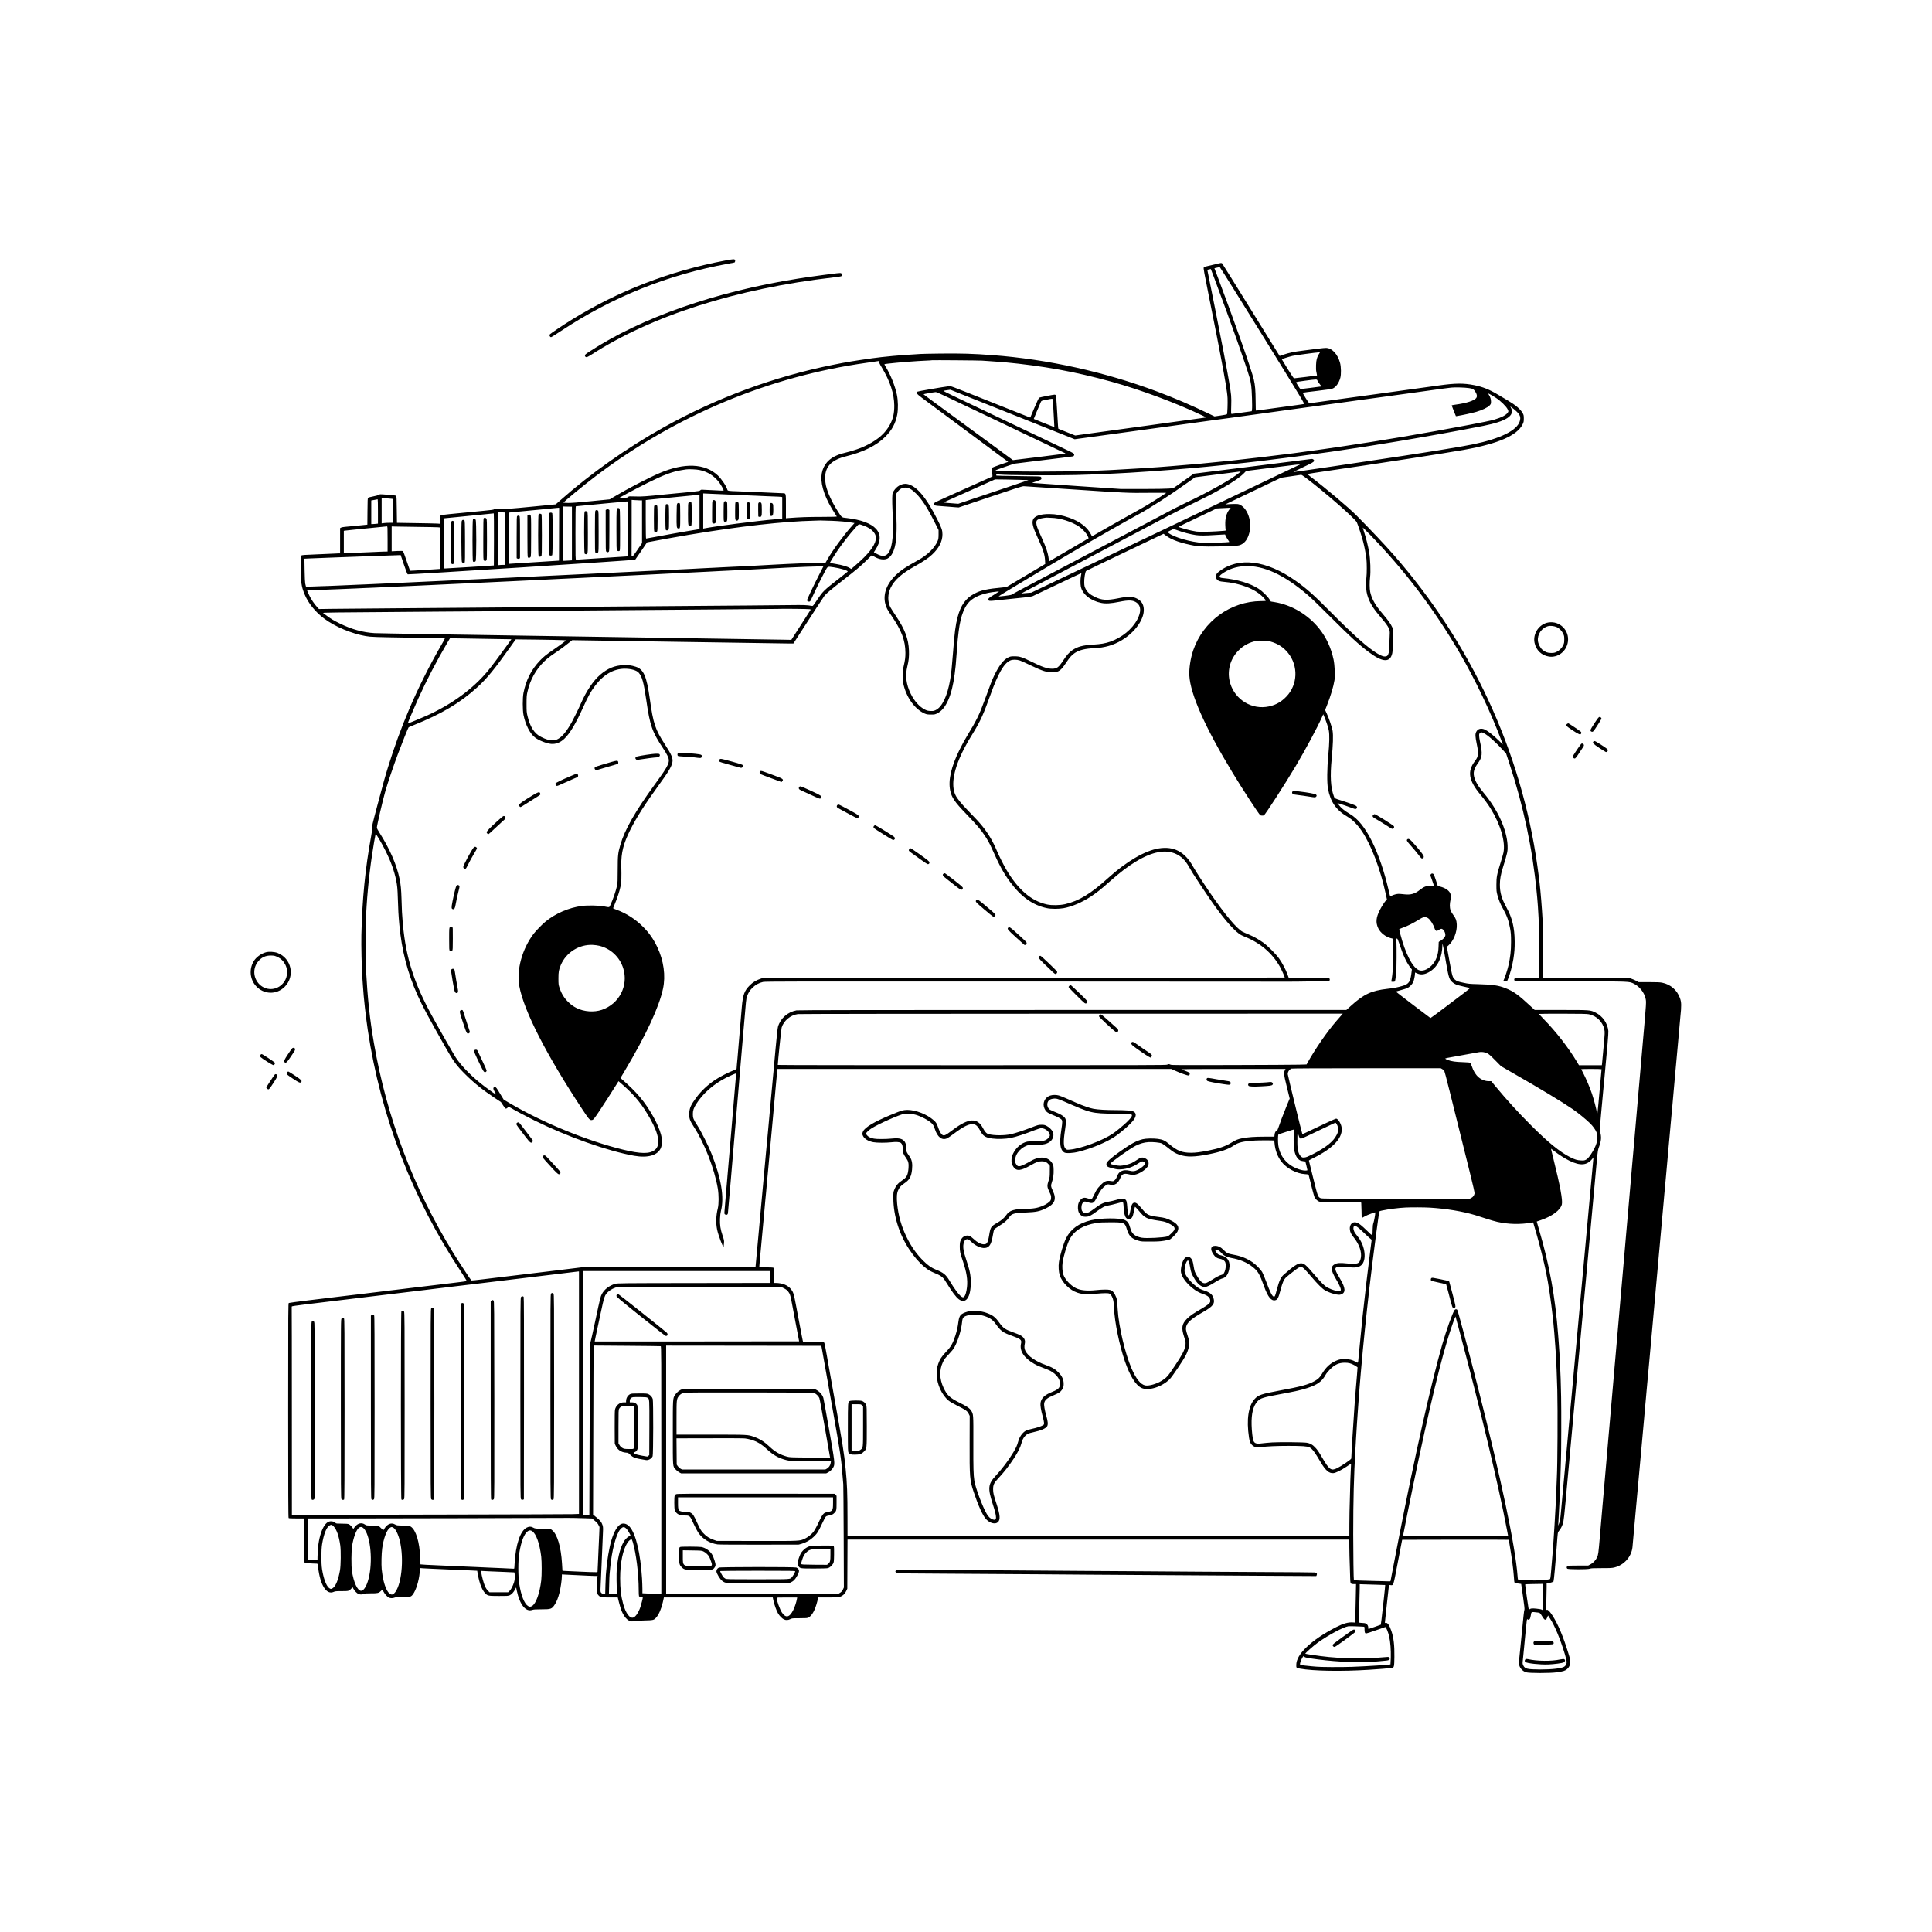 <?xml version="1.0" standalone="no"?>
<!DOCTYPE svg PUBLIC "-//W3C//DTD SVG 20010904//EN"
 "http://www.w3.org/TR/2001/REC-SVG-20010904/DTD/svg10.dtd">
<svg version="1.0" xmlns="http://www.w3.org/2000/svg"
 width="5209pt" height="5210pt" viewBox="0 0 5209 5210"
 preserveAspectRatio="xMidYMid meet">

<g transform="translate(0,5210) scale(0.1,-0.1)"
fill="#000000" stroke="none">
<path d="M19550 45075 c-1485 -279 -2876 -816 -4140 -1598 -241 -149 -579
-377 -591 -398 -13 -25 12 -69 39 -69 9 0 129 74 265 165 1384 917 2885 1521
4511 1815 93 16 170 31 171 33 15 19 21 46 14 65 -11 30 -51 29 -269 -13z"/>
<path d="M32800 44984 c-318 -73 -331 -77 -345 -98 -11 -18 10 -135 155 -856
92 -459 182 -907 198 -995 17 -88 51 -266 76 -395 152 -791 205 -1111 213
-1275 6 -137 -4 -414 -16 -433 -4 -7 -81 -22 -172 -35 l-164 -24 -135 65
c-522 250 -933 426 -1413 606 -1411 529 -2950 869 -4432 980 -529 40 -845 49
-1410 43 -275 -4 -518 -8 -540 -11 -22 -3 -96 -7 -165 -11 -308 -14 -854 -65
-1135 -105 -524 -75 -688 -102 -1050 -175 -1584 -316 -3135 -888 -4555 -1678
-1000 -556 -1986 -1252 -2811 -1983 l-115 -102 -635 -62 c-611 -59 -641 -61
-817 -55 -173 7 -184 6 -205 -12 -19 -17 -57 -23 -262 -42 -230 -22 -481 -46
-945 -92 -118 -12 -223 -25 -232 -31 -16 -7 -18 -24 -18 -119 l0 -111 -83 6
c-45 3 -307 8 -582 12 -275 3 -501 7 -502 8 -1 1 -3 162 -5 358 -2 275 -6 360
-16 370 -8 8 -86 18 -230 29 -216 17 -217 17 -246 -4 -18 -12 -74 -29 -148
-42 -65 -13 -125 -28 -133 -35 -12 -10 -15 -67 -17 -369 l-3 -356 -265 -27
c-146 -14 -301 -30 -345 -33 -44 -4 -90 -13 -102 -21 l-23 -14 0 -340 0 -340
-37 0 c-21 0 -67 -3 -103 -5 -36 -3 -249 -12 -475 -21 -342 -13 -413 -18 -427
-31 -16 -15 -18 -43 -18 -324 0 -401 15 -505 101 -718 99 -243 293 -483 534
-662 294 -218 735 -403 1116 -469 149 -25 215 -27 1307 -44 452 -7 824 -15
827 -18 3 -3 -39 -81 -94 -175 -309 -531 -619 -1149 -868 -1733 -213 -499
-405 -1026 -573 -1570 -83 -270 -117 -392 -284 -1020 -136 -510 -154 -588
-143 -620 6 -18 -1 -82 -27 -220 -159 -873 -240 -1694 -262 -2660 -6 -281 7
-872 26 -1145 5 -77 12 -180 16 -230 20 -323 75 -814 130 -1184 350 -2336
1198 -4535 2517 -6525 87 -131 155 -242 150 -246 -4 -4 -111 -19 -238 -34
-126 -15 -246 -29 -265 -32 -19 -2 -127 -15 -240 -29 -113 -13 -297 -36 -410
-49 -113 -14 -281 -34 -375 -45 -93 -12 -264 -32 -380 -46 -115 -14 -230 -28
-255 -30 -25 -3 -58 -8 -75 -10 -16 -2 -147 -18 -290 -35 -143 -17 -271 -32
-285 -35 -14 -2 -70 -9 -125 -15 -55 -6 -152 -17 -215 -25 -118 -15 -342 -42
-1159 -140 -256 -31 -473 -61 -483 -66 -17 -9 -18 -122 -18 -2897 0 -2233 3
-2891 12 -2900 9 -9 70 -12 215 -12 l203 0 0 -589 c0 -522 2 -590 16 -602 13
-11 171 -25 325 -28 25 -1 26 -3 37 -104 56 -477 225 -743 417 -658 42 19 66
21 217 21 189 0 202 3 260 68 l35 39 23 -44 c30 -57 93 -121 135 -139 45 -18
97 -18 143 2 28 12 72 15 187 15 186 -1 216 6 271 60 24 24 45 41 47 38 2 -2
14 -26 28 -53 31 -63 100 -139 143 -160 43 -20 106 -21 153 -1 27 12 79 15
221 15 205 0 223 5 275 73 82 108 161 360 182 582 3 39 9 83 12 98 l5 29 71
-6 c40 -3 137 -8 217 -11 132 -5 397 -17 670 -30 58 -2 179 -7 270 -11 91 -3
179 -7 195 -9 17 -2 48 -4 70 -4 l41 -1 22 -120 c41 -223 107 -392 185 -477
73 -80 85 -83 376 -83 238 0 258 1 298 21 50 24 99 78 140 154 l29 55 18 -88
c78 -375 241 -579 416 -518 35 12 90 16 248 16 261 0 281 7 363 134 47 71 89
179 123 311 33 135 64 346 65 448 l1 48 88 -5 c48 -3 197 -10 332 -16 135 -6
277 -12 315 -15 39 -2 105 -4 148 -5 l79 0 -6 -37 c-3 -21 -8 -119 -11 -218
-7 -195 -3 -219 43 -269 49 -52 72 -56 305 -56 l213 0 36 -143 c19 -78 50
-177 68 -221 85 -204 210 -310 324 -275 25 8 132 15 276 18 261 7 268 8 331
78 72 80 138 232 180 413 10 47 21 95 24 108 l5 22 1468 0 1467 0 23 -103 c26
-110 78 -255 120 -327 37 -64 111 -140 157 -161 56 -26 112 -24 171 6 47 24
55 25 252 25 181 0 207 2 241 19 95 49 178 202 237 436 l26 105 262 0 c295 0
331 6 409 65 32 25 55 55 79 102 l33 68 3 662 3 663 6764 0 6765 0 1 -202 c0
-112 2 -219 4 -238 2 -19 6 -159 10 -310 4 -151 8 -287 9 -302 1 -16 3 -48 4
-72 3 -62 20 -76 94 -76 l60 0 -7 -353 c-4 -193 -8 -390 -10 -437 -2 -47 -4
-122 -5 -166 l0 -82 -60 5 c-126 10 -262 -28 -457 -128 -348 -180 -611 -359
-806 -549 -179 -173 -266 -328 -267 -472 0 -78 2 -79 95 -96 363 -66 1122 -79
1865 -32 242 15 571 41 615 49 63 10 67 27 71 295 4 315 -19 517 -81 702 -52
153 -104 230 -150 218 -20 -5 -25 -2 -25 12 0 11 25 242 55 514 30 272 55 495
55 496 0 1 19 -1 43 -3 80 -9 72 -34 191 592 59 308 110 576 114 595 l8 35
1437 3 c790 1 1437 0 1437 -3 0 -2 13 -82 29 -177 53 -313 94 -621 106 -798
10 -145 13 -172 24 -183 6 -6 48 -15 93 -21 l82 -11 49 -340 c36 -254 46 -344
38 -357 -10 -16 -24 -151 -101 -938 -11 -113 -27 -274 -36 -358 -14 -141 -14
-157 1 -210 24 -80 97 -153 180 -179 87 -26 649 -27 835 0 167 24 218 39 268
83 57 48 84 104 89 184 4 57 -2 86 -51 246 -137 449 -281 790 -430 1019 -72
110 -120 159 -147 152 l-22 -6 6 257 c4 141 7 303 7 358 l0 101 43 7 c53 8
135 35 142 46 11 18 54 484 90 985 25 343 24 338 54 375 49 61 78 113 105 189
28 78 39 176 126 1146 16 187 37 408 45 490 7 83 17 182 20 220 3 39 7 90 10
115 2 25 9 97 15 160 6 63 13 138 15 165 6 63 142 1541 155 1690 18 206 21
230 25 275 3 25 28 293 55 595 27 303 52 573 55 600 3 28 12 127 20 220 8 94
17 193 20 220 2 28 9 100 15 160 5 61 12 135 15 165 3 30 7 78 10 105 3 28 7
75 10 105 10 107 87 947 180 1970 52 569 97 1060 100 1090 3 30 16 176 30 324
24 250 28 277 60 361 58 156 66 259 29 395 -14 51 -13 77 10 330 14 151 28
307 31 345 3 39 8 86 10 105 4 31 14 138 30 330 3 30 14 147 25 260 84 874
120 1300 114 1355 -23 213 -154 400 -346 495 -143 70 -137 70 -932 70 l-708 0
-117 108 c-325 303 -453 394 -671 480 -190 75 -341 97 -750 108 -209 5 -251 9
-375 36 -159 34 -187 44 -233 83 -68 57 -75 82 -151 499 l-71 389 41 35 c140
120 239 370 226 571 -7 110 -25 159 -92 249 -72 97 -95 161 -95 260 0 42 7
102 15 132 20 74 18 146 -4 195 -36 80 -136 146 -271 181 l-65 17 -48 147
c-26 80 -54 156 -63 168 -20 29 -59 28 -78 -1 -14 -20 -12 -30 19 -112 18 -50
40 -114 49 -142 l15 -53 -78 0 c-120 0 -188 -25 -294 -109 -140 -111 -248
-143 -426 -123 -59 7 -127 12 -152 12 -51 0 -135 -23 -191 -51 -44 -22 -33
-43 -83 171 -110 480 -269 943 -441 1290 -187 376 -380 616 -599 745 -153 90
-239 162 -309 257 l-27 37 78 -24 c89 -28 176 -58 315 -109 95 -35 97 -35 120
-17 19 16 21 23 13 47 -9 23 -26 33 -125 71 -63 24 -187 66 -275 94 -215 68
-198 58 -223 126 -85 233 -102 533 -57 1003 37 392 45 631 24 760 -14 89 -99
340 -155 459 l-46 98 47 119 c101 254 179 513 206 687 19 123 6 403 -25 554
-66 315 -197 597 -386 834 -300 377 -747 642 -1206 716 l-100 16 -35 56 c-51
83 -192 221 -292 286 -233 151 -575 253 -967 290 -106 10 -116 44 -33 106 179
133 386 204 624 216 506 24 1059 -230 1704 -783 83 -71 344 -323 580 -560 556
-557 789 -771 1062 -976 373 -280 576 -289 632 -28 18 82 34 573 21 636 -15
69 -84 188 -175 298 -42 50 -117 141 -168 203 -150 181 -238 348 -274 517 -17
86 -19 261 -3 390 20 157 8 486 -24 671 -34 191 -76 361 -131 533 -24 75 -43
138 -41 139 2 2 81 -77 177 -175 931 -952 1738 -2013 2424 -3187 436 -747 857
-1631 1146 -2409 l30 -80 -118 115 c-137 133 -279 246 -359 285 -106 52 -201
28 -243 -60 -29 -60 -27 -118 15 -324 29 -141 35 -193 32 -257 -5 -89 -17
-118 -85 -210 -207 -276 -165 -520 153 -900 100 -119 205 -262 270 -367 274
-443 410 -912 349 -1201 -8 -38 -42 -156 -75 -262 -101 -322 -114 -389 -114
-600 0 -162 3 -189 26 -275 37 -137 79 -240 149 -365 106 -189 157 -329 193
-530 23 -128 27 -179 27 -375 0 -239 -20 -416 -72 -637 -23 -102 -82 -284
-114 -358 -14 -31 -25 -58 -25 -60 0 -3 23 -5 51 -5 l50 0 23 53 c55 124 119
361 150 552 28 176 37 296 35 470 -3 375 -66 636 -220 916 -132 241 -179 400
-179 616 0 145 22 269 80 458 126 407 135 453 127 610 -22 419 -264 952 -633
1395 -121 146 -180 232 -224 325 -86 182 -74 304 47 472 132 183 140 260 64
613 -11 52 -21 118 -21 147 0 44 4 55 27 72 29 23 43 22 108 -11 103 -51 333
-257 515 -459 l78 -86 90 -274 c375 -1134 619 -2281 732 -3444 6 -60 12 -130
15 -155 2 -25 7 -79 10 -120 3 -41 8 -100 10 -130 25 -293 47 -1077 40 -1360
-3 -107 -8 -277 -11 -377 l-6 -183 -312 0 c-323 0 -335 -1 -349 -41 -3 -9 1
-26 9 -38 l15 -21 1497 0 c1659 0 1570 3 1712 -66 142 -71 268 -229 305 -385
25 -106 27 -74 -75 -1232 -11 -125 -29 -332 -40 -460 -31 -362 -40 -464 -50
-577 -6 -58 -19 -211 -30 -340 -11 -129 -22 -260 -25 -290 -3 -30 -9 -109 -15
-175 -57 -657 -74 -854 -90 -1035 -6 -58 -19 -211 -30 -340 -11 -129 -22 -260
-25 -290 -3 -30 -9 -109 -15 -175 -57 -657 -74 -854 -90 -1035 -6 -58 -19
-211 -30 -340 -11 -129 -22 -260 -25 -290 -3 -30 -9 -109 -15 -175 -57 -657
-74 -854 -90 -1035 -6 -58 -19 -211 -30 -340 -11 -129 -22 -260 -25 -290 -3
-30 -9 -109 -15 -175 -57 -657 -74 -854 -90 -1035 -6 -58 -19 -211 -30 -340
-11 -129 -22 -260 -25 -290 -3 -30 -9 -109 -15 -175 -57 -657 -74 -854 -90
-1035 -6 -58 -19 -211 -30 -340 -11 -129 -22 -260 -25 -290 -3 -30 -9 -109
-15 -175 -57 -657 -74 -854 -90 -1035 -6 -58 -19 -211 -30 -340 -11 -129 -22
-260 -25 -290 -6 -64 -16 -186 -50 -585 -40 -463 -42 -482 -77 -557 -36 -79
-107 -152 -186 -192 l-51 -26 -268 0 c-227 0 -272 -2 -291 -16 -26 -18 -28
-46 -6 -68 23 -23 556 -24 611 -1 29 12 89 15 313 15 243 0 286 2 354 20 255
65 450 284 480 540 5 40 67 730 81 900 3 36 8 85 10 110 6 50 90 982 160 1760
52 581 53 593 65 720 5 52 12 131 15 175 3 44 7 96 10 115 2 19 7 67 10 105 3
39 10 113 15 165 5 52 12 129 15 170 3 41 8 91 10 110 2 19 6 64 9 100 4 36
15 162 26 280 11 118 22 242 25 275 3 33 32 357 65 720 32 363 62 687 65 720
3 33 23 260 45 505 22 245 42 468 45 495 9 90 33 368 40 450 3 44 8 98 11 120
6 53 101 1109 109 1205 3 41 7 91 10 110 2 19 7 71 10 115 3 44 8 96 10 115 3
19 23 238 45 485 22 248 42 475 45 505 3 30 14 156 25 280 11 124 22 248 25
275 5 46 27 297 41 455 3 36 7 81 9 100 3 19 11 114 20 210 20 231 83 939 90
1015 3 33 8 80 10 105 3 25 30 322 60 660 30 338 57 635 59 660 34 321 32 404
-10 521 -78 216 -252 367 -477 413 -59 12 -140 16 -356 16 l-280 0 -63 34
c-35 19 -94 45 -133 58 l-70 23 -1163 3 -1163 3 8 152 c12 233 9 1134 -5 1392
-20 353 -53 764 -82 1010 -5 44 -12 105 -16 135 -3 30 -23 181 -45 335 -433
3076 -1786 5999 -3881 8385 -229 261 -636 692 -990 1048 -220 222 -825 732
-1247 1052 -72 54 -82 65 -65 71 10 5 208 35 439 69 1509 219 3256 489 3790
585 905 163 1410 384 1557 682 30 61 33 76 33 158 0 81 -3 95 -30 144 -59 107
-186 215 -409 347 -72 43 -191 113 -265 157 -231 137 -404 206 -635 252 -285
56 -508 54 -956 -9 -332 -47 -557 -78 -1390 -192 -261 -36 -572 -78 -690 -95
-118 -16 -330 -45 -470 -64 -256 -35 -581 -80 -806 -111 -66 -10 -127 -15
-135 -12 -21 8 -182 269 -172 278 4 4 174 26 376 49 203 24 390 50 415 59 94
31 179 146 220 294 25 92 22 296 -7 402 -61 228 -206 390 -359 403 -33 3 -140
-6 -252 -21 -107 -14 -289 -37 -405 -52 -224 -27 -351 -54 -513 -108 l-100
-34 -769 1241 c-422 682 -774 1247 -781 1254 -17 17 -27 16 -152 -13z m1240
-1929 c1051 -1698 1137 -1841 1117 -1847 -12 -4 -94 -16 -182 -28 -152 -20
-531 -72 -916 -125 -97 -14 -182 -25 -190 -25 -12 0 -14 44 -15 258 -2 290
-14 429 -50 582 -61 260 -524 1574 -987 2801 l-74 197 66 15 c36 8 72 15 79
14 7 -1 525 -830 1152 -1842z m-1280 1490 c442 -1182 837 -2298 930 -2623 17
-61 37 -160 45 -219 17 -123 32 -575 21 -644 l-7 -46 -127 -18 c-70 -9 -187
-26 -260 -36 -73 -11 -142 -19 -153 -19 -18 0 -19 7 -13 223 7 241 3 291 -57
637 -31 184 -39 225 -144 785 -63 334 -431 2192 -441 2226 -4 13 6 19 43 26
26 5 49 9 49 9 1 -1 52 -136 114 -301z m2800 -1992 c-53 -86 -72 -156 -77
-294 -4 -98 -2 -144 12 -204 9 -42 15 -78 13 -79 -4 -3 -599 -77 -619 -76 -9
0 -77 100 -172 254 -86 139 -157 256 -157 259 0 8 200 71 290 92 76 17 635 92
702 94 l37 1 -29 -47z m-9075 -177 c22 -2 90 -7 150 -10 117 -7 347 -23 430
-31 1071 -101 1918 -255 2900 -526 792 -219 1746 -574 2460 -915 l100 -48 -80
-12 c-44 -7 -183 -26 -310 -43 -126 -18 -327 -45 -445 -61 -118 -17 -298 -41
-400 -55 -102 -14 -230 -32 -285 -40 -55 -8 -167 -23 -250 -34 -230 -31 -844
-116 -1462 -201 l-303 -42 -222 88 c-123 48 -226 90 -230 93 -9 8 -11 39 -44
606 -9 154 -20 288 -25 298 -6 9 -21 17 -35 17 -32 0 -382 -68 -410 -80 -16
-6 -50 -75 -134 -273 l-112 -265 -62 23 c-33 13 -407 161 -831 330 -1352 539
-1242 498 -1305 491 -140 -16 -832 -135 -845 -146 -8 -7 -15 -24 -15 -39 0
-23 36 -53 283 -236 155 -115 709 -526 1231 -914 l948 -704 -216 -75 c-134
-46 -220 -81 -226 -91 -5 -11 -3 -56 7 -119 9 -56 14 -105 11 -108 -5 -4 -406
-184 -1286 -577 -169 -75 -278 -129 -284 -141 -7 -12 -7 -26 0 -42 12 -25 32
-29 177 -39 128 -9 217 -16 260 -20 22 -2 81 -7 131 -11 l92 -6 853 287 c716
242 861 288 903 286 28 -1 587 -37 1241 -81 1522 -102 1569 -104 2139 -97 257
3 464 1 460 -3 -17 -16 -382 -248 -514 -327 -74 -44 -283 -163 -465 -263 -280
-156 -864 -486 -987 -559 l-36 -22 -26 51 c-97 193 -300 350 -580 449 -196 69
-368 101 -545 102 -240 1 -397 -52 -437 -147 -38 -90 -9 -204 129 -504 146
-320 185 -443 193 -600 l5 -95 -523 -312 -523 -311 -70 -7 c-466 -44 -622 -78
-802 -175 -228 -123 -359 -308 -443 -624 -58 -220 -84 -417 -125 -961 -29
-379 -48 -562 -76 -725 -76 -448 -219 -746 -394 -826 -49 -23 -67 -26 -138
-23 -68 3 -94 10 -147 36 -147 73 -287 228 -385 428 -124 252 -153 489 -91
740 38 157 49 263 43 425 -12 316 -109 573 -353 936 -69 104 -137 210 -150
236 -76 150 -72 353 11 523 101 208 302 386 655 581 220 122 353 212 459 310
187 174 281 357 281 546 0 109 -19 167 -126 380 -311 622 -573 932 -827 979
-112 20 -244 -37 -328 -143 -23 -29 -49 -69 -57 -88 -19 -43 -21 -196 -8 -495
12 -251 13 -598 3 -711 -34 -385 -140 -546 -325 -491 -28 8 -80 31 -116 51
l-65 37 46 72 c290 447 1 761 -783 851 -137 15 -120 2 -241 191 -154 241 -267
487 -314 683 -25 104 -27 280 -4 366 56 212 227 345 540 421 473 115 832 294
1067 532 180 181 273 355 319 594 28 148 24 379 -10 539 -53 249 -173 545
-312 770 -16 25 -25 48 -21 51 11 10 554 63 762 74 52 3 115 8 140 10 25 3
119 8 210 11 91 4 167 8 170 11 6 5 1303 -5 1355 -11z m-2777 -30 c-9 -22 -2
-39 69 -158 222 -370 331 -703 334 -1021 1 -212 -30 -353 -116 -514 -115 -217
-306 -392 -585 -536 -198 -103 -385 -167 -735 -253 -38 -10 -114 -40 -168 -67
-218 -109 -345 -300 -360 -542 -16 -265 114 -624 363 -1000 26 -38 49 -74 52
-80 4 -7 -136 -10 -410 -11 -367 0 -585 -8 -879 -30 l-83 -7 0 321 c0 368 4
351 -88 354 -31 1 -66 2 -77 3 -11 1 -103 5 -205 9 -102 4 -210 9 -240 11 -30
2 -134 7 -230 10 -96 3 -204 8 -240 10 -36 2 -144 7 -240 10 -225 7 -251 11
-258 39 -24 93 -156 291 -258 387 -347 326 -901 349 -1569 64 -298 -127 -876
-428 -1228 -638 l-118 -70 -497 -49 c-348 -35 -535 -49 -622 -48 -69 1 -127 3
-128 5 -13 13 542 470 888 732 2153 1628 4662 2675 7290 3042 179 25 305 44
342 50 4 0 3 -10 -4 -23z m11813 -508 c7 -18 35 -60 61 -94 l47 -62 -37 -6
c-47 -8 -513 -66 -528 -66 -12 0 -110 153 -116 180 -2 12 41 20 242 46 325 42
314 42 331 2z m4087 -202 c105 -14 131 -31 183 -121 32 -56 37 -109 13 -143
-51 -74 -267 -143 -571 -183 -51 -6 -93 -16 -93 -21 0 -5 26 -72 57 -149 l57
-140 41 6 c123 19 397 79 505 110 160 46 314 120 363 174 34 38 37 46 37 100
0 66 -19 128 -56 184 -13 20 -22 37 -19 37 15 0 121 -59 210 -118 125 -82 280
-234 314 -309 24 -51 24 -52 4 -85 -38 -66 -172 -136 -369 -193 -82 -24 -339
-78 -664 -139 -1243 -235 -2362 -424 -3450 -585 -432 -64 -547 -80 -955 -135
-143 -20 -294 -40 -335 -46 -224 -31 -1419 -173 -1655 -196 -27 -2 -68 -7 -90
-9 -74 -9 -585 -59 -805 -80 -169 -16 -548 -47 -775 -65 -143 -11 -287 -22
-320 -25 -113 -10 -895 -58 -1135 -70 -63 -3 -146 -8 -185 -10 -38 -2 -151 -7
-250 -11 -99 -3 -200 -7 -225 -9 -184 -10 -871 -20 -1345 -20 -745 0 -1255 14
-1255 34 0 4 114 45 253 93 l252 86 210 26 c116 15 228 29 250 31 22 3 114 14
205 25 91 11 185 23 210 26 25 2 59 7 75 9 17 2 163 20 325 40 162 20 303 38
313 41 23 7 37 44 26 66 -5 9 -42 32 -82 51 -39 19 -173 83 -297 142 -320 152
-345 164 -1385 660 -517 246 -1016 484 -1110 529 -93 45 -279 133 -412 196
-133 63 -239 118 -235 122 4 3 48 11 97 18 l90 12 355 -142 c195 -78 949 -378
1675 -667 l1320 -526 120 17 c66 9 203 28 305 41 102 14 298 41 435 60 138 19
482 66 765 105 283 39 659 91 835 115 176 24 354 49 395 55 117 15 642 88 880
121 264 36 412 56 510 69 41 6 172 24 290 40 118 16 413 57 655 90 242 33 485
67 540 75 55 7 154 21 220 30 66 9 134 18 150 21 17 2 377 51 800 109 424 58
815 112 870 120 55 8 168 23 250 34 83 11 231 32 330 45 99 14 446 62 770 106
325 44 669 92 765 106 96 14 218 29 270 34 116 10 352 4 478 -14z m-14082
-235 c148 -70 307 -146 354 -169 117 -55 482 -229 740 -352 118 -56 271 -130
340 -162 69 -33 215 -103 325 -155 110 -53 252 -120 315 -151 63 -30 156 -74
205 -97 50 -23 144 -68 210 -100 66 -31 152 -72 190 -90 39 -18 156 -74 260
-125 105 -50 207 -99 228 -107 21 -9 35 -18 32 -21 -3 -3 -322 -44 -709 -92
l-705 -86 -185 136 c-101 74 -564 414 -1027 755 -464 341 -923 679 -1021 750
-98 72 -178 132 -178 135 0 6 286 57 331 59 15 0 143 -55 295 -128z m2858 -78
c3 -16 8 -84 11 -153 4 -69 13 -228 20 -355 8 -126 13 -230 12 -231 -2 -2
-550 216 -555 221 -2 2 151 370 192 460 13 29 18 31 147 57 171 34 166 34 173
1z m12497 -310 c105 -99 126 -161 94 -270 -74 -249 -524 -471 -1260 -623 -267
-55 -991 -174 -1920 -316 -1186 -181 -2916 -436 -2922 -431 -2 2 119 63 269
134 235 112 274 134 283 158 8 23 6 30 -14 46 -16 13 -33 18 -50 15 -14 -3
-735 -94 -1601 -202 l-1575 -196 -185 -132 c-102 -73 -226 -161 -277 -196
l-92 -63 -123 -10 c-68 -6 -384 -11 -703 -11 l-580 0 -1145 77 c-630 42 -1170
80 -1200 83 l-55 7 114 38 c62 21 119 43 127 50 19 16 18 53 -2 70 -19 16 6
15 -669 24 -286 4 -523 9 -527 12 -5 2 -8 11 -8 20 0 14 10 15 68 10 227 -22
1409 -29 2067 -14 193 5 368 10 390 12 22 2 126 6 230 9 179 6 657 29 845 41
350 22 572 36 610 40 25 2 86 7 135 10 143 9 611 46 945 75 421 36 1412 139
1845 191 1342 162 2458 322 3724 535 811 136 1660 290 2279 413 613 122 847
274 742 481 l-21 42 46 -32 c26 -18 78 -62 116 -97z m-5832 -1437 c-2 -2
-1633 -780 -3624 -1729 l-3620 -1725 -80 -6 c-44 -4 -105 -9 -135 -12 l-55 -6
30 17 c17 9 84 45 150 80 66 34 559 294 1095 578 536 283 1058 558 1160 612
102 54 226 119 275 145 50 26 295 156 545 288 250 132 550 290 665 352 116 61
307 159 425 217 730 357 833 410 1110 571 275 159 450 281 551 385 l57 59 694
88 c644 82 768 96 757 86z m-16190 -148 c216 -44 391 -154 527 -329 47 -62
124 -196 124 -218 0 -11 -16 -12 -77 -8 -43 4 -152 9 -243 12 -91 3 -193 8
-227 11 -53 5 -64 3 -82 -15 -17 -17 -49 -23 -228 -41 -114 -11 -228 -22 -253
-25 -25 -3 -119 -12 -210 -20 -91 -8 -208 -20 -260 -25 -504 -53 -637 -62
-806 -55 -162 6 -172 6 -185 -12 -12 -16 -36 -22 -133 -31 -66 -6 -121 -10
-123 -8 -9 9 388 222 767 412 440 219 679 309 930 349 58 9 112 18 120 19 58
11 276 2 359 -16z m14561 -69 c-195 -169 -823 -522 -1495 -838 -77 -37 -203
-100 -280 -140 -77 -41 -295 -156 -485 -256 -190 -100 -552 -292 -805 -425
-253 -134 -487 -257 -520 -275 -33 -18 -195 -104 -360 -190 -165 -87 -415
-218 -555 -293 -140 -74 -304 -160 -365 -192 -60 -32 -371 -196 -689 -364
-319 -168 -586 -312 -595 -320 -14 -13 -337 -54 -346 -44 -7 7 1251 762 2040
1225 665 390 1454 839 1760 1003 263 141 851 521 1288 834 l208 148 107 14
c59 8 130 17 157 20 36 5 920 117 965 123 3 0 -11 -13 -30 -30z m1787 -141
c530 -401 1330 -1100 1376 -1202 36 -80 135 -384 170 -521 38 -148 69 -311 88
-460 13 -111 13 -406 0 -500 -15 -102 -13 -290 4 -388 35 -199 135 -394 306
-597 283 -335 320 -395 320 -514 -1 -121 -21 -504 -29 -536 -19 -76 -45 -100
-106 -100 -47 0 -104 23 -206 84 -258 155 -632 489 -1275 1138 -436 440 -621
605 -917 815 -795 565 -1548 657 -2074 252 -61 -47 -79 -78 -78 -136 2 -86 58
-127 189 -137 466 -37 878 -198 1087 -425 94 -101 98 -96 -66 -97 -822 -8
-1555 -541 -1825 -1326 -72 -210 -115 -490 -105 -681 27 -501 422 -1392 1158
-2607 278 -461 722 -1142 756 -1160 21 -11 70 -13 96 -3 34 13 558 825 863
1336 259 436 574 1023 703 1311 l35 79 33 -79 c50 -121 100 -271 116 -353 23
-117 18 -348 -13 -671 -34 -359 -38 -745 -9 -900 67 -363 222 -585 536 -766
127 -73 271 -221 388 -398 249 -376 492 -1018 634 -1678 l32 -148 -26 -27
c-39 -42 -112 -156 -162 -252 -107 -209 -120 -342 -46 -499 56 -119 196 -230
336 -266 l49 -12 7 -85 c12 -138 16 -545 7 -684 -8 -118 -32 -317 -46 -372 -5
-22 -2 -23 45 -23 59 0 55 -10 79 182 12 100 17 218 17 473 1 187 -1 378 -4
425 -4 77 -3 85 14 85 14 0 28 -31 71 -160 100 -305 199 -512 310 -646 l22
-27 -17 -129 c-27 -203 -73 -266 -225 -311 -152 -45 -238 -62 -419 -82 -431
-49 -634 -143 -983 -459 l-123 -111 -7383 0 c-5289 0 -7400 -3 -7443 -11 -239
-44 -430 -213 -498 -439 -11 -34 -35 -257 -66 -595 -27 -297 -52 -565 -54
-595 -3 -30 -10 -107 -16 -170 -6 -63 -12 -137 -15 -165 -2 -27 -9 -95 -14
-150 -13 -128 -13 -138 -61 -665 -22 -245 -42 -467 -45 -495 -3 -27 -28 -295
-56 -595 -27 -300 -74 -813 -104 -1140 -30 -327 -75 -820 -100 -1095 -25 -275
-52 -567 -60 -649 -8 -82 -15 -155 -15 -162 0 -12 -375 -14 -2346 -14 l-2346
0 -241 -30 c-133 -16 -411 -50 -617 -75 -206 -25 -393 -47 -415 -50 -82 -10
-619 -75 -870 -105 -143 -17 -386 -47 -539 -65 -153 -19 -283 -32 -287 -29
-15 9 -357 530 -491 749 -1074 1749 -1790 3643 -2137 5655 -111 643 -169 1181
-216 2015 -10 185 -13 968 -4 1210 22 612 78 1226 170 1845 31 209 86 533 95
560 9 25 152 -217 277 -465 133 -267 227 -529 278 -778 29 -143 37 -233 44
-462 8 -306 20 -509 41 -735 65 -696 219 -1292 488 -1895 135 -300 298 -605
755 -1410 223 -392 294 -489 536 -730 226 -227 467 -420 792 -636 l168 -111
58 -89 c37 -58 63 -89 75 -89 21 0 46 18 58 42 8 14 16 12 69 -19 134 -79 422
-232 644 -342 890 -441 1974 -825 2686 -952 378 -67 645 13 726 218 32 81 32
234 1 350 -38 141 -111 313 -204 478 -232 412 -439 659 -856 1021 l-33 29 119
200 c571 960 921 1712 1027 2207 76 351 19 759 -154 1123 -103 216 -219 382
-380 543 -206 208 -451 366 -718 463 -51 19 -93 37 -93 42 0 4 21 56 46 115
65 152 129 349 155 477 24 116 27 220 20 560 -7 340 58 595 245 967 163 325
406 707 762 1195 264 362 345 498 370 618 22 105 -19 204 -198 480 -266 410
-317 562 -410 1230 -86 615 -166 798 -377 868 -120 39 -202 50 -337 44 -237
-10 -424 -88 -626 -261 -184 -157 -377 -445 -520 -776 -56 -130 -185 -393
-245 -501 -137 -245 -254 -389 -367 -450 -59 -32 -69 -34 -158 -34 -106 1
-164 17 -305 88 -178 89 -293 267 -363 562 -24 101 -26 127 -26 325 0 184 3
230 22 317 71 330 231 617 463 838 91 86 156 136 324 248 110 73 209 147 391
292 l31 25 2889 -45 c1589 -25 2931 -45 2982 -45 l93 0 87 135 c427 662 727
1124 753 1156 44 55 177 167 489 410 370 288 491 390 648 546 73 73 134 133
137 133 2 0 30 -16 62 -35 128 -77 267 -99 357 -56 91 45 159 151 201 316 47
184 59 457 40 915 -5 135 -10 304 -10 375 l0 130 32 46 c63 91 130 132 218
133 94 1 176 -44 296 -163 161 -161 300 -376 492 -759 l112 -223 0 -117 c-1
-103 -4 -124 -26 -178 -80 -188 -270 -375 -530 -519 -341 -189 -454 -265 -588
-391 -255 -240 -359 -521 -292 -786 26 -100 55 -156 166 -318 275 -403 374
-668 376 -1001 0 -127 -10 -202 -48 -364 -34 -140 -37 -332 -9 -465 79 -371
313 -697 581 -810 51 -21 75 -25 165 -25 99 0 110 2 171 33 232 113 395 482
468 1055 27 212 28 223 56 592 27 357 28 369 51 555 55 452 166 722 357 866
145 109 373 184 642 210 33 3 66 7 73 9 39 13 -4 -19 -118 -89 -137 -82 -161
-104 -153 -137 9 -32 35 -36 161 -22 64 7 227 24 362 38 135 14 332 34 439 46
106 11 207 26 225 33 17 7 321 151 675 320 354 169 644 306 646 304 2 -2 -3
-34 -11 -73 -16 -84 -18 -212 -4 -286 39 -205 263 -387 549 -444 122 -25 263
-16 486 29 264 54 378 48 477 -27 114 -86 118 -245 12 -447 -138 -261 -413
-488 -727 -599 -133 -47 -263 -69 -462 -80 -282 -16 -430 -56 -569 -155 -87
-62 -143 -126 -241 -274 -122 -187 -171 -222 -301 -222 -129 0 -266 47 -563
194 -247 121 -309 141 -446 141 -104 0 -114 -2 -177 -33 -124 -61 -245 -219
-374 -487 -59 -125 -92 -210 -260 -670 -137 -377 -218 -542 -464 -945 -62
-102 -157 -275 -210 -385 -228 -463 -309 -821 -251 -1102 38 -183 125 -311
418 -614 300 -312 395 -422 511 -594 72 -108 139 -228 188 -339 207 -467 324
-683 500 -919 297 -400 611 -623 989 -702 110 -24 320 -24 450 -1 228 41 493
154 735 313 161 107 281 201 495 393 281 250 495 414 720 551 445 270 807 337
1090 201 139 -68 241 -168 335 -332 86 -151 117 -200 298 -475 392 -596 664
-959 890 -1189 141 -143 197 -182 334 -237 406 -162 730 -439 933 -798 52 -92
140 -290 132 -297 -2 -2 -3167 -5 -7033 -6 l-7029 -3 -80 -27 c-112 -39 -198
-92 -280 -173 -147 -147 -186 -254 -215 -587 -43 -499 -60 -704 -85 -1003 -14
-170 -28 -332 -30 -360 -16 -162 -25 -273 -25 -291 0 -17 -18 -27 -97 -59
-137 -53 -359 -168 -481 -249 -203 -136 -374 -296 -510 -479 -144 -194 -183
-279 -190 -424 -6 -132 15 -195 123 -361 289 -444 557 -1132 647 -1661 30
-178 30 -422 1 -541 -49 -195 -55 -400 -18 -575 32 -155 171 -520 175 -460 1
11 5 54 9 94 7 71 5 81 -35 200 -61 182 -78 292 -72 460 4 90 13 163 26 216
94 361 8 877 -259 1550 -84 212 -283 607 -380 755 -103 157 -119 197 -119 300
0 98 21 163 87 268 180 289 473 546 823 722 75 38 242 110 255 110 3 0 3 -19
0 -42 -3 -24 -14 -153 -25 -288 -11 -135 -22 -267 -25 -295 -2 -27 -11 -133
-20 -235 -8 -102 -17 -207 -20 -235 -2 -27 -11 -135 -20 -240 -8 -104 -20
-239 -25 -300 -13 -136 -40 -463 -86 -1010 -3 -38 -7 -86 -9 -105 -2 -19 -8
-96 -14 -170 -6 -74 -13 -155 -16 -180 -4 -41 -35 -417 -51 -612 -6 -74 -5
-77 19 -93 31 -20 64 -7 72 28 2 12 36 398 75 857 38 459 74 887 80 950 6 63
26 302 45 530 19 228 42 492 50 585 8 94 33 386 55 650 22 264 42 505 45 535
3 30 30 348 60 705 86 1018 82 976 108 1048 35 96 73 155 147 228 78 77 175
130 282 154 67 14 701 15 7123 12 3878 -2 7055 -4 7060 -4 132 -3 1073 14
1081 19 19 13 23 46 7 67 -14 21 -20 21 -556 21 l-542 0 -35 96 c-44 122 -137
298 -220 416 -84 122 -317 354 -437 438 -132 91 -260 163 -387 215 -61 25
-130 55 -154 67 -159 79 -479 460 -890 1059 -171 250 -396 599 -455 704 -221
400 -516 556 -927 490 -371 -60 -871 -352 -1359 -794 -476 -431 -791 -622
-1166 -709 -142 -32 -354 -36 -485 -8 -421 90 -783 400 -1103 947 -70 120
-191 361 -247 494 -107 255 -228 462 -386 660 -86 107 -170 199 -409 445 -171
176 -281 313 -324 403 -131 275 -46 721 243 1272 77 147 112 207 243 420 187
306 272 495 460 1020 201 563 361 842 528 917 67 30 174 29 265 -1 36 -12 166
-71 290 -131 314 -152 439 -191 600 -187 152 4 216 50 348 251 104 156 163
222 245 274 126 79 274 115 522 127 280 12 513 79 733 210 364 217 616 571
600 845 -8 127 -58 210 -163 270 -130 73 -239 78 -525 20 -311 -63 -446 -54
-637 40 -128 63 -201 128 -245 218 -29 58 -33 77 -36 166 -4 108 25 287 50
312 7 8 480 236 1051 508 l1038 495 66 -50 c153 -117 417 -208 798 -276 121
-22 487 -23 905 -5 264 12 265 12 327 42 102 50 173 152 215 309 29 107 29
294 -1 406 -45 170 -136 301 -247 355 -44 22 -61 24 -174 22 -69 -1 -147 -4
-175 -8 -27 -3 -48 -4 -45 -1 3 2 341 165 751 360 l746 356 264 39 c145 22
272 40 281 41 9 0 65 -36 125 -81z m-7650 -56 l172 -7 -946 -319 -946 -318
-86 6 c-200 15 -303 24 -306 28 -4 4 49 28 862 390 l521 233 279 -3 c153 -2
355 -6 450 -10z m-8357 -376 c91 -4 208 -9 260 -11 52 -3 154 -7 225 -10 215
-9 345 -15 445 -20 52 -3 167 -7 255 -10 88 -3 185 -8 215 -10 30 -3 141 -7
245 -10 105 -3 202 -8 218 -11 l27 -6 0 -288 0 -289 -32 -5 c-18 -3 -89 -10
-158 -16 -470 -40 -1622 -188 -1912 -246 l-28 -6 0 475 0 474 38 -2 c20 -2
111 -6 202 -9z m-340 -488 l0 -463 -348 -58 c-191 -32 -513 -90 -715 -128
-203 -38 -373 -69 -378 -69 -5 0 -9 204 -9 519 l0 519 48 6 c26 3 97 11 157
16 61 6 128 13 150 15 22 3 139 14 260 25 121 11 263 25 315 31 52 5 127 12
165 16 39 3 122 11 185 18 63 7 127 13 143 14 l27 1 0 -462z m-8307 355 l47
-6 0 -321 0 -321 -97 0 c-54 0 -124 -3 -155 -8 l-58 -7 0 341 0 342 108 -7
c59 -4 128 -9 155 -13z m-363 -342 l0 -328 -61 -7 c-34 -3 -75 -6 -90 -6 l-29
0 0 318 0 319 83 15 c45 8 85 16 90 17 4 0 7 -147 7 -328z m7058 299 l62 0 0
-576 0 -576 -122 -179 c-98 -145 -126 -179 -142 -177 -12 2 -20 6 -18 11 1 4
2 345 2 758 l0 751 78 -5 c42 -4 105 -6 140 -7z m-318 -770 c0 -407 -1 -740
-2 -740 -34 -4 -1365 -90 -1396 -90 -16 0 -17 56 -17 720 0 473 3 720 10 720
11 0 369 34 925 89 212 21 406 39 433 40 l47 1 0 -740z m-1602 601 l92 -1 0
-724 0 -723 -82 -6 c-46 -4 -102 -7 -125 -7 l-43 0 0 734 0 734 33 -4 c17 -1
74 -3 125 -3z m-255 -744 l-2 -712 -88 -6 c-290 -20 -1215 -79 -1239 -79 l-24
0 0 690 0 689 33 5 c17 3 185 19 372 36 187 17 351 33 365 35 14 2 61 6 105
10 44 4 87 8 95 10 8 2 56 6 105 10 50 4 119 10 155 15 36 4 79 8 95 9 l30 1
-2 -713z m18068 661 c-76 -100 -111 -235 -106 -408 2 -63 7 -125 10 -136 7
-21 3 -22 -92 -28 -54 -4 -125 -9 -158 -11 -207 -13 -458 -16 -535 -6 -148 20
-480 109 -480 129 0 4 230 117 512 250 l511 244 126 7 c69 3 154 8 189 9 l63
3 -40 -53z m-19523 -781 l2 -707 -69 0 c-38 0 -83 -3 -100 -6 l-31 -6 0 717 0
717 98 -4 97 -5 3 -706z m-300 -19 l-3 -703 -645 -42 c-355 -23 -657 -41 -673
-40 l-27 2 0 675 0 675 57 6 c32 4 162 16 288 28 228 22 983 97 998 100 4 0 6
-315 5 -701z m15019 581 c245 -4 548 -99 754 -235 90 -60 197 -175 233 -252
16 -34 28 -63 25 -65 -2 -2 -139 -82 -304 -179 -165 -96 -403 -236 -530 -310
-126 -75 -231 -135 -232 -135 -1 1 -4 29 -8 62 -17 158 -69 315 -197 595 -109
237 -138 318 -138 385 0 62 19 83 98 109 44 15 180 35 193 30 3 -2 50 -4 106
-5z m-5932 -79 c236 -9 432 -27 572 -51 l62 -11 -77 -86 c-219 -246 -504 -634
-651 -889 l-53 -93 -112 0 c-61 -1 -165 -3 -231 -5 -362 -15 -620 -26 -702
-30 -142 -8 -267 -14 -383 -20 -182 -9 -472 -25 -545 -30 -38 -3 -124 -7 -190
-10 -66 -3 -210 -10 -320 -15 -110 -6 -249 -12 -310 -15 -60 -3 -146 -7 -190
-10 -44 -3 -138 -7 -210 -10 -71 -3 -161 -7 -200 -10 -38 -3 -122 -7 -185 -10
-384 -18 -747 -35 -825 -40 -49 -2 -139 -7 -200 -10 -60 -3 -159 -8 -220 -10
-60 -3 -148 -8 -195 -10 -115 -6 -234 -12 -725 -35 -231 -11 -458 -22 -505
-25 -47 -2 -139 -7 -205 -10 -66 -3 -163 -8 -215 -10 -90 -5 -141 -7 -405 -20
-107 -5 -423 -20 -635 -30 -58 -3 -145 -7 -195 -10 -49 -3 -146 -7 -215 -10
-69 -3 -163 -7 -210 -10 -47 -3 -137 -7 -200 -10 -63 -3 -158 -8 -210 -10 -52
-3 -243 -12 -425 -20 -181 -8 -373 -17 -425 -20 -103 -5 -236 -12 -425 -20
-66 -3 -163 -7 -215 -10 -187 -9 -321 -16 -755 -35 -242 -11 -480 -22 -530
-25 -49 -2 -146 -7 -215 -10 -209 -9 -570 -25 -665 -30 -49 -2 -162 -7 -250
-10 -88 -3 -187 -7 -220 -10 -33 -2 -150 -7 -260 -11 -110 -3 -207 -8 -215 -9
-8 -2 -130 -6 -270 -9 -140 -4 -287 -9 -327 -12 -70 -5 -72 -5 -78 18 -2 13
-10 43 -16 68 -6 26 -13 178 -16 356 l-5 312 123 6 c68 4 309 13 534 21 226 8
466 17 535 20 69 2 193 7 275 10 83 3 206 7 275 10 107 4 506 19 774 27 l79 3
86 -254 c54 -160 92 -258 103 -265 20 -12 6115 379 6133 394 5 5 80 112 165
238 l155 230 55 11 c141 29 788 146 1085 195 1364 228 2545 361 3375 379 63 2
133 4 155 5 22 1 153 -3 290 -8z m879 -131 c236 -85 357 -225 328 -381 -32
-172 -206 -394 -525 -669 l-137 -119 -38 24 c-61 41 -209 84 -378 111 -87 14
-159 27 -160 28 -4 4 124 211 193 313 138 205 344 468 506 646 90 100 74 96
211 47z m-12834 -359 l0 -340 -87 -1 c-49 0 -99 -2 -113 -4 -14 -1 -115 -6
-225 -10 -110 -4 -218 -9 -240 -10 -22 -2 -134 -6 -250 -10 -115 -4 -222 -8
-237 -9 l-28 -2 0 302 0 303 33 5 c37 6 101 13 202 22 39 4 259 26 490 49 231
24 428 43 438 44 16 1 17 -21 17 -339z m795 325 c275 -3 528 -8 563 -11 l62
-6 0 -559 c0 -500 -2 -559 -16 -559 -8 0 -191 -12 -406 -26 -214 -14 -392 -24
-393 -22 -2 2 -42 117 -89 257 -48 140 -91 261 -98 268 -10 12 -37 13 -160 8
l-148 -8 0 335 0 335 93 -3 c50 -1 317 -5 592 -9z m20509 -95 c140 -53 342
-105 486 -126 110 -16 249 -16 505 1 33 2 110 7 172 10 l112 6 26 -56 c15 -31
42 -76 61 -101 23 -30 30 -46 22 -48 -32 -10 -598 -28 -700 -23 -324 18 -793
153 -931 268 l-32 26 80 41 c44 23 83 41 86 42 4 0 54 -18 113 -40z m-9680
-1216 c-141 -275 -314 -640 -314 -664 0 -24 21 -40 51 -40 34 0 33 0 104 155
81 179 254 526 332 668 74 135 56 127 232 102 183 -27 391 -90 376 -115 -3 -5
-124 -102 -268 -214 -370 -288 -404 -322 -549 -538 -118 -178 -119 -179 -151
-173 -144 24 -200 26 -602 21 -236 -3 -767 -8 -1180 -11 -412 -3 -988 -7
-1280 -10 -291 -3 -849 -7 -1240 -10 -390 -3 -964 -7 -1275 -10 -311 -3 -860
-7 -1220 -10 -1243 -10 -1927 -15 -2500 -20 -316 -3 -1189 -10 -1940 -15 -751
-5 -1519 -12 -1708 -15 l-343 -5 -47 51 c-77 83 -161 207 -212 314 -27 55 -51
110 -55 123 l-6 22 158 1 c87 0 165 2 173 3 8 2 107 6 220 10 113 4 243 9 290
11 47 2 150 7 230 10 80 3 190 8 245 10 55 2 152 7 215 10 63 3 174 7 245 10
72 3 171 7 220 10 50 3 144 7 210 10 329 14 579 25 665 30 52 2 149 7 215 10
66 3 163 7 215 10 52 3 147 7 210 10 235 11 337 16 425 20 50 3 149 7 220 10
72 3 168 8 215 10 47 3 139 7 205 10 246 11 964 45 1060 50 241 13 308 16 620
30 182 8 368 17 415 20 47 2 137 7 200 10 63 3 255 12 425 20 368 18 489 24
610 30 157 8 530 26 1240 60 176 8 356 17 400 20 44 2 134 7 200 10 66 3 161
7 210 10 50 3 140 7 200 10 157 8 307 15 405 20 47 2 141 7 210 10 69 3 157 8
195 10 39 2 124 7 190 10 560 26 752 35 825 40 308 18 420 24 650 35 113 6
239 12 280 15 73 4 207 10 550 24 91 4 231 8 313 9 l147 3 -126 -247z m-242
-909 l27 -10 -262 -408 -262 -408 -265 5 c-146 4 -2634 42 -5530 86 -2896 44
-5344 84 -5440 90 -313 18 -614 101 -937 259 -166 81 -249 131 -366 220 l-89
66 44 6 c23 4 536 9 1138 13 602 3 1199 8 1325 11 127 2 408 5 625 5 217 1
847 5 1400 10 553 5 1338 11 1745 14 407 3 994 8 1305 11 1212 11 1787 15
3180 25 795 6 1461 12 1480 13 120 7 859 0 882 -8z m-8436 -804 l391 -6 -139
-195 c-185 -258 -406 -553 -500 -665 -403 -483 -970 -897 -1653 -1205 -132
-59 -498 -210 -502 -206 -5 5 173 426 279 661 229 505 491 1009 790 1519 l70
118 436 -7 c241 -4 613 -10 828 -14z m1774 -30 l95 -6 -85 -66 c-47 -36 -159
-117 -250 -179 -198 -135 -274 -196 -371 -298 -235 -245 -376 -523 -446 -877
-25 -127 -25 -462 1 -590 54 -272 179 -514 319 -616 104 -76 303 -154 423
-165 128 -12 249 34 358 137 148 138 307 403 509 850 136 301 200 416 317 574
227 306 505 467 808 466 166 0 316 -44 372 -108 92 -105 136 -263 205 -743 99
-686 155 -847 452 -1295 41 -60 93 -148 116 -194 85 -171 57 -236 -331 -769
-534 -732 -819 -1232 -937 -1641 -64 -225 -70 -278 -71 -666 0 -295 -3 -363
-17 -430 -35 -157 -105 -361 -182 -529 -31 -67 -15 -64 -185 -31 -120 24 -440
29 -585 9 -352 -47 -710 -202 -980 -424 -87 -72 -257 -246 -317 -325 -311
-411 -466 -975 -387 -1410 120 -664 731 -1858 1704 -3331 187 -282 201 -296
268 -278 27 8 53 40 180 229 126 187 314 480 481 747 l42 68 130 -113 c313
-275 515 -526 724 -899 243 -433 284 -721 121 -845 -140 -108 -380 -104 -856
12 -954 232 -2156 724 -3037 1242 l-177 105 -80 131 c-114 190 -127 207 -154
207 -58 0 -60 -43 -8 -130 22 -36 38 -67 36 -68 -5 -6 -146 92 -294 203 -333
251 -623 540 -790 789 -53 79 -491 846 -651 1140 -480 882 -693 1551 -775
2431 -3 33 -7 83 -10 110 -14 150 -22 308 -30 605 -8 253 -19 369 -51 530 -79
386 -262 807 -545 1253 -38 60 -69 117 -69 126 0 59 160 748 230 992 65 226
221 686 340 1004 113 301 274 703 287 716 5 4 67 31 138 59 739 294 1256 602
1715 1021 259 237 460 483 880 1073 l155 218 585 -7 c322 -4 628 -10 680 -14z
m19085 -38 c201 -57 353 -156 476 -311 277 -347 258 -851 -45 -1169 -155 -165
-336 -256 -557 -283 -456 -55 -886 258 -980 715 -60 289 29 588 236 800 143
146 297 228 505 269 61 11 296 -2 365 -21z m4253 -7462 c61 -45 141 -174 173
-280 15 -50 49 -73 77 -53 9 7 36 22 59 34 35 18 46 20 67 10 53 -24 97 -125
82 -187 -10 -38 -73 -103 -128 -131 -26 -13 -48 -28 -48 -32 -1 -4 -3 -63 -5
-132 -6 -217 -69 -383 -190 -504 -119 -119 -259 -165 -354 -116 -168 85 -352
451 -485 960 -20 74 -32 137 -28 141 4 3 36 16 72 29 157 55 287 121 504 254
80 48 143 50 204 7z m411 -806 c10 -61 45 -254 76 -430 64 -362 81 -413 161
-484 66 -58 111 -76 289 -116 88 -19 168 -39 178 -43 13 -5 -19 -34 -150 -133
-93 -70 -332 -251 -532 -403 -201 -152 -368 -275 -373 -274 -13 5 -938 711
-935 714 2 2 64 19 137 39 74 20 153 45 176 55 53 26 129 102 155 157 21 43
48 171 49 231 0 17 2 32 4 32 2 0 28 -11 58 -25 102 -48 217 -29 349 56 210
136 324 381 328 708 1 54 8 33 30 -84z m-22761 65 c307 -74 552 -305 646 -610
144 -466 -110 -957 -576 -1116 -212 -72 -481 -53 -681 47 -89 45 -142 84 -221
158 -116 112 -187 227 -242 391 -26 79 -28 96 -28 250 0 179 9 232 64 362 145
341 496 561 865 542 50 -2 127 -13 173 -24z m20011 -1869 c-19 -22 -80 -92
-137 -158 -247 -283 -571 -752 -782 -1130 l-23 -42 -206 -6 c-113 -3 -932 -8
-1819 -10 -1424 -5 -1616 -3 -1642 10 -37 19 -74 19 -90 0 -11 -13 -607 -15
-5256 -15 -2884 0 -5244 3 -5244 8 1 80 93 971 104 1007 58 187 235 335 436
364 30 5 3348 9 7374 10 l7319 1 -34 -39z m6671 23 c211 -45 372 -205 415
-412 15 -70 14 -91 -20 -465 -19 -216 -38 -416 -41 -444 l-6 -53 -308 0 -309
0 -52 88 c-233 388 -563 813 -901 1158 -70 72 -128 134 -128 137 0 4 289 7
643 6 506 -1 656 -4 707 -15z m-2748 -1048 c45 -21 92 -62 218 -190 l162 -164
301 -173 c753 -431 1330 -779 1630 -984 141 -97 351 -268 465 -379 78 -76 148
-173 176 -244 54 -140 21 -307 -99 -511 -81 -137 -137 -206 -190 -231 -40 -19
-58 -22 -133 -17 -102 5 -163 24 -289 88 -276 140 -586 392 -1044 849 -351
350 -659 687 -974 1068 l-109 132 -56 0 c-215 0 -384 144 -466 397 -15 43 -34
85 -45 94 -14 13 -52 17 -201 22 -189 5 -308 22 -403 58 -29 11 -58 26 -64 33
-12 15 -30 11 554 115 182 33 341 62 355 64 59 12 155 0 212 -27z m-1207 -430
c22 -14 49 -39 58 -58 15 -29 138 -517 683 -2718 92 -369 134 -556 130 -578
-8 -51 -43 -99 -90 -121 l-42 -21 -1993 0 c-1816 0 -1996 1 -2027 16 -71 34
-73 39 -197 538 -65 256 -117 470 -117 475 0 6 55 37 123 70 549 269 814 566
755 845 -21 100 -98 216 -143 216 -12 0 -128 -50 -256 -111 -616 -293 -652
-310 -655 -306 -11 11 -394 1586 -394 1618 0 63 41 124 100 148 16 6 721 10
2024 10 l1999 1 42 -24z m-7219 -36 c151 -70 354 -142 380 -136 33 9 43 52 18
75 -11 10 -55 31 -99 46 -44 16 -93 34 -110 41 -25 11 222 13 1388 14 l1418 0
-17 -31 c-37 -72 -32 -116 51 -453 l77 -315 -78 -188 c-85 -207 -186 -472
-228 -600 -17 -52 -33 -83 -42 -83 -29 0 -52 -37 -59 -96 l-6 -59 -267 -1
c-278 -1 -439 -12 -605 -44 -109 -21 -173 -47 -281 -114 -158 -99 -328 -158
-622 -216 -230 -45 -344 -60 -471 -60 -242 0 -370 50 -583 228 -122 102 -181
129 -315 147 -130 16 -314 12 -403 -9 -174 -43 -320 -122 -628 -341 -241 -171
-354 -275 -354 -325 0 -69 23 -84 188 -125 97 -24 127 -27 205 -22 165 10 310
59 461 157 82 53 101 61 128 56 42 -8 58 -23 58 -54 0 -60 -187 -191 -295
-208 -30 -4 -68 -1 -110 10 -97 24 -171 21 -234 -10 -59 -30 -88 -68 -121
-156 -14 -38 -34 -68 -58 -89 -34 -28 -40 -30 -87 -23 -141 21 -187 2 -312
-130 -71 -74 -90 -103 -146 -220 -36 -74 -71 -137 -76 -141 -6 -3 -46 6 -88
20 -101 35 -149 29 -203 -25 -57 -57 -83 -135 -78 -236 5 -97 36 -159 100
-202 35 -22 52 -27 107 -27 87 0 141 26 301 145 148 110 219 145 320 160 41 6
137 29 214 51 76 21 147 39 157 39 23 0 26 -15 34 -150 9 -144 30 -234 65
-273 24 -27 36 -32 73 -32 80 0 106 40 139 207 11 62 25 117 28 121 4 5 50
-43 103 -105 171 -206 200 -220 580 -276 109 -17 141 -26 220 -64 153 -74 188
-117 153 -187 -17 -33 -147 -157 -173 -165 -113 -35 -570 -59 -698 -37 -94 17
-165 45 -214 87 -49 42 -76 92 -102 187 -35 125 -68 170 -150 206 -130 58
-646 53 -903 -8 -331 -79 -549 -236 -674 -486 -68 -137 -169 -474 -193 -644
-16 -111 -6 -267 21 -351 66 -201 271 -405 475 -472 145 -48 278 -54 545 -26
58 6 150 11 205 12 122 1 142 -9 184 -92 37 -74 48 -135 56 -312 16 -377 144
-1000 294 -1435 138 -398 290 -642 446 -716 185 -88 546 24 760 235 70 70 372
518 441 656 55 109 86 223 86 314 0 55 -9 99 -40 196 -53 164 -57 196 -38 264
31 107 155 212 445 377 279 159 333 231 287 383 -29 96 -98 152 -251 202 -102
34 -125 46 -211 109 -150 111 -289 281 -313 382 -18 76 25 268 68 307 33 30
50 -7 77 -166 26 -150 35 -174 122 -322 84 -140 181 -216 276 -216 46 1 127
38 248 113 131 81 177 105 239 123 86 26 144 110 170 248 37 195 -37 327 -207
366 -85 20 -103 31 -139 85 -40 61 -43 75 -15 75 44 0 98 -33 148 -90 65 -74
143 -113 267 -136 239 -43 425 -121 576 -242 149 -119 185 -181 314 -537 102
-279 192 -388 300 -361 59 15 85 65 140 276 53 203 89 284 151 341 65 60 298
241 334 259 63 32 94 27 152 -27 28 -27 114 -122 191 -213 170 -200 294 -324
371 -369 82 -49 225 -100 315 -113 69 -10 84 -10 126 6 121 47 112 172 -33
415 -149 249 -160 297 -74 321 51 14 110 13 281 -5 204 -22 292 -8 364 54 147
130 108 505 -80 750 -26 35 -62 82 -80 104 -48 63 -66 144 -43 188 25 46 92 5
267 -163 70 -68 148 -139 172 -159 l43 -36 -36 -279 c-67 -526 -137 -1122
-211 -1804 -26 -248 -86 -859 -105 -1070 -16 -186 -10 -174 -72 -139 -106 58
-172 74 -303 74 -105 0 -129 -4 -193 -27 -179 -65 -316 -187 -430 -385 -47
-80 -97 -128 -188 -179 -172 -97 -375 -151 -961 -259 -468 -87 -554 -116 -652
-220 -174 -187 -230 -557 -156 -1047 16 -111 38 -161 89 -205 56 -50 124 -66
226 -51 167 23 421 35 750 35 367 0 508 -10 566 -40 74 -38 141 -127 302 -401
129 -221 227 -305 342 -294 65 7 204 74 345 169 61 41 115 77 122 82 9 5 11
-8 7 -50 -9 -120 -24 -580 -30 -893 -3 -179 -8 -334 -9 -345 -2 -11 -4 -163
-4 -337 l-1 -318 -6765 0 -6765 0 -1 478 c0 660 -11 942 -50 1332 -42 431 -78
653 -329 2050 -34 189 -152 852 -180 1015 -52 295 -60 330 -76 342 -12 8 -93
12 -287 13 -149 0 -273 3 -276 5 -6 6 -28 120 -196 1013 -51 271 -66 320 -123
396 -87 114 -231 174 -424 176 l-38 0 0 200 c0 187 -1 200 -19 210 -12 6 -95
10 -200 10 -114 0 -181 4 -181 10 0 6 11 133 25 283 14 149 27 301 31 337 3
36 7 81 9 100 3 19 25 262 50 540 25 278 47 523 49 545 3 22 12 119 21 215 8
96 17 198 20 225 12 128 92 998 160 1740 41 451 77 845 79 875 3 30 12 132 21
225 8 94 18 189 21 213 l6 42 5308 0 5308 0 88 -40z m11514 32 c0 -5 -4 -55
-10 -113 -5 -57 -23 -252 -40 -434 -16 -181 -32 -350 -34 -375 -3 -25 -10
-101 -17 -170 -6 -69 -12 -126 -14 -128 -2 -2 -6 21 -10 50 -12 90 -83 359
-134 510 -59 172 -152 392 -229 543 -32 60 -58 113 -60 117 -2 5 120 8 272 8
152 0 276 -4 276 -8z m-7133 -1494 c22 -44 27 -66 27 -129 1 -68 -3 -84 -37
-151 -86 -175 -297 -343 -659 -525 -119 -59 -162 -76 -207 -80 -54 -5 -60 -3
-93 26 -68 59 -99 178 -99 376 0 208 1 245 9 245 5 0 15 -19 22 -42 21 -72 38
-98 64 -98 13 0 99 36 192 81 93 45 201 96 239 114 39 18 129 61 200 95 72 34
166 79 210 100 44 21 86 39 92 39 7 1 25 -23 40 -51z m-1151 -150 c-23 -111
-23 -420 -1 -537 27 -141 82 -238 158 -277 15 -8 53 -18 84 -22 l57 -7 28
-110 c15 -60 28 -116 28 -122 0 -18 -92 -17 -164 2 -343 90 -566 326 -619 656
-15 93 -14 286 2 302 8 8 396 133 424 136 4 1 5 -9 3 -21z m-540 -278 c1 0 4
-35 8 -77 15 -181 81 -358 183 -491 140 -183 411 -326 641 -339 84 -5 93 -8
97 -27 47 -205 141 -561 156 -593 12 -24 39 -59 62 -78 75 -64 82 -65 668 -65
l527 0 4 -22 c2 -13 5 -106 7 -208 1 -102 4 -186 6 -188 1 -2 26 11 55 28 59
35 145 72 243 106 60 21 67 21 67 6 -1 -51 -31 -215 -48 -268 -16 -46 -22 -90
-23 -180 -3 -191 6 -189 -144 -43 -156 151 -220 202 -279 224 -117 45 -210
-48 -191 -190 9 -72 33 -119 111 -217 143 -179 214 -390 184 -543 -31 -156
-84 -178 -362 -150 -193 20 -271 16 -336 -17 -121 -62 -114 -167 27 -402 73
-121 131 -246 131 -283 0 -27 -5 -34 -26 -39 -58 -15 -207 25 -326 88 -84 44
-159 117 -352 342 -237 276 -284 316 -369 316 -87 0 -200 -74 -458 -300 -87
-76 -129 -165 -195 -415 -43 -164 -52 -185 -75 -185 -45 0 -104 115 -213 411
-40 108 -88 223 -107 255 -45 75 -176 207 -265 266 -155 103 -311 165 -503
199 -154 27 -193 46 -271 128 -74 76 -145 111 -228 111 -122 0 -141 -91 -47
-230 50 -74 91 -102 175 -119 65 -13 112 -40 136 -76 25 -38 29 -139 10 -214
-24 -93 -49 -128 -99 -142 -56 -14 -130 -53 -257 -133 -58 -36 -124 -73 -147
-82 -94 -36 -157 9 -262 189 -61 106 -64 113 -87 246 -27 162 -33 177 -74 225
-56 63 -128 56 -184 -17 -55 -72 -102 -272 -85 -362 38 -206 322 -491 573
-575 159 -53 216 -104 216 -196 0 -32 -7 -45 -48 -83 -26 -25 -110 -82 -187
-126 -210 -120 -313 -190 -391 -269 -141 -142 -158 -244 -80 -486 46 -141 49
-164 31 -256 -22 -118 -84 -234 -281 -530 -189 -284 -219 -318 -358 -404 -135
-84 -338 -141 -435 -124 -129 24 -252 177 -377 468 -174 408 -343 1130 -369
1576 -15 271 -21 302 -73 403 -40 78 -76 112 -135 128 -53 15 -214 13 -377 -5
-237 -26 -418 -8 -545 55 -138 68 -290 232 -335 361 -27 81 -36 220 -21 329
25 177 124 502 191 628 125 235 359 378 715 437 88 15 164 19 380 19 379 -1
391 -5 446 -185 56 -187 128 -258 316 -312 72 -21 97 -23 318 -22 198 0 263 4
374 22 74 12 145 29 159 38 57 37 173 159 197 207 60 122 12 208 -167 298
-124 62 -178 78 -349 99 -255 33 -303 55 -421 197 -141 170 -187 204 -245 182
-37 -14 -60 -64 -81 -178 -23 -119 -38 -165 -51 -157 -14 9 -29 90 -36 191
-12 184 -22 219 -71 245 -41 22 -107 17 -225 -19 -59 -18 -156 -41 -215 -51
-137 -24 -213 -61 -365 -176 -122 -92 -197 -134 -242 -134 -41 0 -84 26 -104
63 -24 47 -21 142 6 195 33 64 54 70 152 38 139 -45 162 -31 255 159 69 141
130 223 214 286 58 43 60 44 141 27 115 -24 205 37 262 177 49 120 97 139 255
100 63 -15 83 -16 135 -7 138 25 327 154 363 247 31 81 0 156 -79 194 -80 39
-121 29 -246 -56 -36 -25 -91 -57 -121 -71 -82 -36 -236 -72 -312 -73 -75 -1
-258 39 -258 57 0 32 522 405 677 482 120 61 232 92 348 99 121 7 305 -12 360
-36 22 -10 93 -60 158 -112 145 -118 204 -154 309 -190 204 -70 406 -67 803
12 314 62 521 134 660 229 131 90 257 120 589 140 93 6 491 6 512 0z m7547
-284 c130 -101 293 -204 412 -262 297 -143 474 -127 619 56 l28 35 -6 -65 c-8
-99 -65 -718 -71 -775 -5 -52 -58 -626 -145 -1585 -27 -305 -52 -575 -55 -600
-3 -25 -27 -292 -55 -595 -27 -302 -52 -572 -55 -600 -2 -27 -9 -102 -15 -165
-6 -63 -12 -137 -15 -165 -3 -27 -23 -248 -45 -490 -22 -242 -42 -462 -45
-490 -5 -52 -101 -1099 -111 -1215 -3 -36 -7 -81 -9 -100 -2 -19 -11 -114 -20
-210 -8 -96 -17 -195 -20 -220 -3 -38 -52 -568 -70 -775 -6 -63 -12 -131 -20
-205 -2 -25 -7 -79 -10 -120 -3 -41 -8 -91 -10 -110 -4 -32 -18 -184 -30 -320
-3 -30 -7 -77 -10 -105 -11 -117 -16 -172 -35 -385 -11 -124 -22 -252 -26
-285 -14 -159 -27 -231 -49 -288 l-25 -62 5 75 c6 95 13 214 20 360 3 63 8
147 10 185 2 39 7 142 10 230 3 88 8 194 10 235 2 41 7 192 10 335 3 143 8
289 10 325 9 151 13 1374 5 1720 -8 391 -17 676 -25 795 -3 39 -7 133 -10 210
-3 77 -8 160 -10 185 -3 25 -7 88 -10 140 -3 52 -8 120 -10 150 -3 30 -9 118
-15 195 -78 1028 -235 1895 -515 2842 -35 120 -63 218 -62 219 1 0 51 17 111
38 308 105 529 271 566 424 26 110 -46 502 -223 1210 -40 160 -71 292 -69 292
2 0 40 -29 85 -64z m-3348 -1526 c440 -27 873 -99 1216 -201 57 -17 190 -59
294 -94 105 -35 242 -75 306 -89 301 -66 604 -73 925 -21 l40 7 16 -54 c8 -29
45 -156 82 -283 77 -263 200 -759 245 -980 78 -389 130 -740 196 -1320 13
-115 49 -546 60 -730 3 -44 7 -111 10 -150 15 -218 33 -657 42 -1005 14 -555
6 -2037 -12 -2350 -3 -41 -9 -203 -15 -360 -6 -157 -12 -314 -15 -350 -2 -36
-7 -114 -10 -175 -10 -202 -35 -608 -50 -820 -22 -312 -26 -356 -30 -405 -5
-51 -32 -370 -40 -475 -7 -86 -15 -147 -21 -156 -8 -13 -146 -31 -283 -38
-132 -6 -525 3 -567 14 -19 4 -22 14 -28 97 -59 806 -445 2642 -1082 5143
-254 997 -527 2020 -545 2041 -18 22 -57 17 -74 -10 -58 -89 -221 -544 -329
-921 -305 -1064 -752 -3056 -1170 -5210 -78 -404 -144 -745 -181 -940 -19
-104 -38 -202 -41 -217 -5 -26 -7 -26 -67 -23 -34 2 -192 6 -352 9 -257 6
-567 16 -572 20 -8 6 -18 712 -18 1241 0 914 17 1577 60 2300 3 44 9 163 15
265 22 404 94 1405 130 1795 6 61 12 135 15 165 46 539 129 1349 220 2145 36
315 149 1225 185 1480 11 77 31 226 45 330 14 105 27 199 30 211 4 17 19 24
82 37 174 37 440 71 628 80 149 8 514 6 660 -3z m-17785 -1870 l0 -160 -2062
-3 c-1954 -2 -2066 -4 -2123 -21 -160 -48 -293 -150 -359 -276 -35 -66 -49
-122 -167 -678 -71 -334 -134 -616 -141 -627 -9 -15 -13 -139 -15 -480 -2
-391 -13 -3759 -13 -4062 l0 -103 -90 0 -90 0 0 3285 0 3285 2530 0 2530 0 0
-160z m-5160 -3119 l0 -3269 -182 -6 c-101 -3 -1621 -8 -3378 -11 -1757 -3
-3417 -7 -3688 -8 l-492 -2 -1 2790 c0 1535 -2 2797 -4 2806 -1 9 0 21 4 26 3
6 143 27 311 47 168 21 415 51 550 67 372 45 559 67 740 89 91 12 183 23 205
25 22 3 132 16 245 30 113 13 338 40 500 60 162 19 349 42 415 50 66 8 197 24
290 35 213 25 222 26 325 39 47 6 200 25 340 42 595 70 847 101 1035 124 110
14 427 52 705 85 278 33 613 74 745 90 132 16 449 55 705 85 256 31 492 60
525 64 33 5 70 9 83 10 l22 1 0 -3269z m5523 2816 c58 -29 87 -51 116 -88 46
-57 62 -103 91 -259 12 -63 63 -333 113 -600 l93 -485 -2755 -3 c-1515 -1
-2755 -1 -2757 0 -1 2 11 64 27 138 16 74 72 338 125 585 107 502 114 525 210
615 64 61 177 117 259 129 33 5 1031 8 2231 7 l2170 -1 77 -38z m18231 -1212
c565 -2117 1026 -4048 1261 -5278 19 -100 35 -183 35 -184 0 -2 -637 -3 -1415
-3 -1213 0 -1415 2 -1415 14 0 8 54 284 121 613 432 2144 802 3751 1068 4638
65 219 168 523 202 601 l22 49 8 -30 c5 -16 56 -205 113 -420z m-21551 -351
c16 -5 17 -173 17 -3340 l0 -3334 -127 0 c-71 0 -185 3 -255 7 l-128 6 0 116
c0 64 -5 190 -10 281 -42 680 -167 1208 -332 1395 -68 77 -155 106 -229 77
-98 -39 -194 -200 -268 -450 -56 -189 -118 -554 -136 -807 -4 -49 -9 -106 -11
-125 -2 -19 -7 -140 -11 -267 l-6 -233 -42 0 c-31 0 -47 6 -65 25 -22 24 -23
26 -16 192 4 92 9 211 12 263 2 52 13 304 24 560 11 256 23 531 26 611 6 125
4 153 -11 200 -26 80 -62 125 -164 208 l-91 75 6 2255 c3 1241 7 2267 10 2280
l5 23 892 -7 c491 -3 900 -9 910 -11z m4359 -139 c15 -82 49 -278 77 -435 28
-157 116 -654 196 -1105 210 -1182 235 -1346 269 -1790 9 -110 19 -225 22
-255 3 -30 8 -668 11 -1417 l5 -1363 -25 -54 c-18 -39 -37 -63 -68 -83 l-43
-28 -2328 -3 -2328 -2 0 3345 0 3345 2092 -2 2093 -3 27 -150z m14213 -319
c55 -14 143 -56 188 -90 l29 -21 -7 -95 c-3 -52 -8 -111 -10 -130 -3 -19 -16
-179 -30 -355 -13 -176 -27 -347 -30 -380 -9 -117 -54 -792 -60 -910 -3 -66
-8 -136 -10 -155 -2 -19 -7 -107 -11 -196 -3 -88 -8 -176 -9 -195 -2 -19 -4
-39 -4 -45 -2 -23 -271 -206 -386 -261 -155 -74 -203 -41 -387 271 -119 200
-134 222 -207 299 -68 71 -128 103 -218 118 -92 15 -718 21 -928 9 -93 -6
-219 -17 -280 -25 -151 -20 -204 -3 -234 78 -19 49 -42 258 -46 417 -8 311 43
514 161 640 78 84 148 105 634 195 397 74 546 108 705 160 276 90 396 176 495
357 20 37 70 98 120 148 128 129 237 178 395 179 44 1 103 -5 130 -13z
m-20591 -4181 l169 -6 73 -61 c54 -44 81 -75 100 -115 l27 -54 -7 -182 c-3
-100 -8 -209 -11 -242 -2 -33 -7 -132 -10 -220 -3 -88 -10 -245 -15 -350 -6
-104 -10 -198 -10 -209 0 -18 -9 -18 -212 -11 -117 3 -226 8 -243 10 -16 2
-115 6 -220 10 -104 3 -208 8 -231 11 l-40 6 -12 196 c-27 450 -129 791 -270
899 l-37 28 -210 5 c-204 6 -211 7 -259 33 -62 34 -108 34 -175 1 -175 -88
-299 -458 -327 -974 -3 -69 -8 -128 -10 -131 -2 -4 -18 -5 -36 -3 -18 1 -150
8 -293 14 -143 5 -303 13 -355 15 -52 3 -198 9 -325 15 -126 5 -284 12 -350
15 -66 3 -172 8 -235 10 -63 3 -158 8 -210 10 -52 3 -156 7 -230 10 -269 11
-492 23 -494 27 -2 1 -6 86 -9 188 -12 404 -112 737 -248 827 -42 27 -46 28
-213 32 -163 3 -173 4 -215 29 -100 58 -208 16 -288 -112 -14 -23 -27 -43 -29
-45 -2 -2 -26 22 -54 52 -64 71 -86 77 -264 77 -135 0 -141 1 -178 27 -89 61
-197 35 -273 -66 l-39 -53 -16 23 c-32 49 -76 92 -107 105 -22 10 -80 14 -186
14 -128 0 -157 3 -168 16 -33 40 -113 59 -174 41 -175 -51 -312 -463 -314
-951 l-1 -88 -72 5 c-40 4 -99 6 -130 7 l-58 0 0 555 0 555 683 0 c1137 0
6312 13 6315 15 4 3 260 -2 496 -10z m-6795 -222 c78 -81 141 -265 175 -508
20 -147 16 -538 -8 -675 -41 -233 -103 -398 -176 -464 -49 -44 -78 -46 -125
-5 -74 66 -143 255 -182 501 -25 158 -24 519 1 673 45 274 116 455 200 506 46
28 65 24 115 -28z m805 -48 c170 -170 246 -785 155 -1261 -48 -253 -139 -424
-224 -424 -96 0 -201 228 -247 535 -20 138 -17 542 5 677 38 228 111 426 178
482 45 38 89 35 133 -9z m802 16 c62 -38 130 -175 173 -351 123 -507 43 -1240
-156 -1424 -131 -122 -286 184 -332 654 -12 131 -6 422 13 561 37 274 123 503
209 558 40 26 54 26 93 2z m6290 -35 c33 -36 104 -158 104 -180 0 -3 -6 -6
-13 -6 -29 0 -106 -63 -145 -118 -105 -150 -182 -426 -213 -762 -11 -130 -7
-504 7 -627 l7 -53 -113 0 -113 0 7 248 c3 136 8 263 11 282 2 19 9 89 15 155
42 473 161 927 276 1055 66 73 105 75 170 6z m-2552 -56 c110 -67 205 -334
248 -690 16 -135 16 -505 0 -640 -42 -351 -140 -624 -248 -691 -40 -24 -68
-24 -109 1 -99 61 -189 290 -236 600 -33 212 -33 612 0 819 50 317 132 530
230 597 43 29 73 30 115 4z m2715 -292 c93 -315 160 -856 161 -1298 0 -85 4
-161 9 -169 5 -7 29 -16 55 -18 25 -3 46 -11 46 -17 0 -20 -40 -180 -62 -246
-47 -144 -124 -264 -188 -290 -95 -39 -209 109 -279 365 -58 212 -81 410 -81
695 0 415 72 764 197 957 32 48 84 92 109 93 6 0 21 -33 33 -72z m-3894 -792
c66 -3 251 -11 411 -17 l292 -13 6 -35 c12 -73 6 -168 -15 -232 -33 -102 -78
-188 -120 -230 l-39 -39 -252 0 -252 0 -46 48 c-32 33 -57 74 -80 128 -34 83
-83 264 -94 350 l-6 51 37 -3 c21 -1 92 -5 158 -8z m28435 -460 c0 -67 -3
-225 -7 -353 l-6 -232 -26 13 c-14 8 -78 19 -143 25 -119 11 -154 7 -188 -24
-14 -13 -21 23 -63 323 -26 185 -48 343 -47 349 0 10 56 13 228 15 125 2 233
3 240 4 9 0 12 -30 12 -120z m-4515 99 c143 -3 261 -8 262 -9 2 -2 -15 -169
-37 -372 -60 -544 -78 -695 -82 -698 -6 -5 -324 -116 -331 -116 -4 0 -7 16 -7
35 0 73 -51 125 -123 125 -19 0 -55 3 -81 6 l-48 7 7 336 c4 185 8 370 10 411
2 41 4 123 5 182 l0 106 83 -3 c45 -2 199 -6 342 -10z m-15599 -383 c-12 -78
-58 -218 -97 -297 -102 -206 -202 -229 -308 -71 -53 80 -141 321 -141 389 0
16 20 17 276 17 l277 0 -7 -38z m19978 -368 c54 -7 59 -11 118 -108 49 -79 70
-96 95 -80 19 12 27 25 46 74 l14 35 52 -80 c128 -195 277 -553 401 -962 68
-222 65 -277 -14 -338 -61 -46 -329 -78 -651 -77 -346 2 -411 17 -455 108 -19
38 -21 56 -16 107 3 34 17 175 31 312 13 138 36 372 50 520 30 311 31 323 48
306 16 -16 42 -14 60 7 9 10 21 51 28 92 18 112 5 106 193 84z m-4753 -379
c19 -2 44 -4 57 -4 21 -1 22 -5 22 -72 0 -82 11 -109 45 -109 14 0 131 38 262
85 131 46 244 85 252 87 21 4 77 -132 105 -255 33 -144 50 -364 44 -573 -3
-96 -7 -176 -9 -178 -12 -12 -636 -52 -1044 -67 -272 -10 -879 -7 -955 5 -14
3 -67 7 -118 10 -51 4 -144 13 -205 21 -62 8 -114 15 -116 15 -2 0 -1 19 1 43
5 43 58 160 84 187 13 13 16 13 25 -2 12 -21 50 -31 184 -52 254 -38 546 -69
830 -86 134 -9 886 -5 940 4 17 2 66 7 110 10 153 12 200 18 223 32 25 16 28
41 9 68 -12 17 -23 17 -237 -2 -190 -17 -292 -20 -660 -17 -446 3 -610 12
-955 55 -167 21 -406 58 -412 64 -10 10 231 224 340 301 293 208 686 418 822
439 29 4 287 -3 356 -9z"/>
<path d="M18272 31784 c-11 -22 -8 -52 7 -67 5 -5 90 -13 188 -18 98 -5 193
-11 213 -14 207 -28 211 -28 232 -7 23 23 18 56 -12 72 -31 17 -258 41 -441
47 -167 6 -177 5 -187 -13z"/>
<path d="M19402 31628 c-16 -16 -15 -53 2 -67 8 -6 105 -36 217 -66 112 -30
240 -65 284 -79 67 -20 83 -22 100 -11 24 15 31 57 13 73 -24 19 -533 162
-580 162 -13 0 -29 -5 -36 -12z"/>
<path d="M20498 31309 c-21 -12 -24 -62 -5 -76 10 -8 166 -67 505 -191 l74
-27 19 24 c24 29 24 36 0 60 -19 19 -78 43 -356 145 -202 74 -215 78 -237 65z"/>
<path d="M21553 30888 c-33 -43 -16 -73 57 -104 25 -10 126 -56 225 -102 273
-126 269 -125 297 -103 19 16 21 23 13 46 -10 28 -113 80 -445 228 -112 50
-132 54 -147 35z"/>
<path d="M34864 30770 c-29 -11 -36 -45 -16 -70 14 -17 40 -23 147 -35 72 -8
205 -27 297 -42 163 -26 168 -26 188 -8 25 23 25 40 2 63 -19 19 -222 56 -447
82 -49 6 -103 12 -120 14 -16 2 -40 0 -51 -4z"/>
<path d="M22576 30394 c-17 -16 -20 -42 -8 -60 4 -7 39 -29 77 -49 39 -21 156
-84 261 -141 105 -57 198 -104 206 -104 8 0 23 9 34 21 33 36 5 62 -166 156
-249 136 -361 193 -375 193 -7 0 -21 -7 -29 -16z"/>
<path d="M23566 29834 c-21 -20 -20 -47 2 -66 35 -30 488 -312 508 -316 25 -4
54 22 54 48 0 11 -15 30 -32 44 -68 51 -483 306 -500 306 -9 0 -24 -7 -32 -16z"/>
<path d="M24514 29205 c-22 -33 -14 -48 48 -92 29 -21 138 -100 243 -175 104
-76 199 -138 211 -138 26 0 44 18 44 46 0 28 -28 51 -289 238 -112 80 -212
146 -222 146 -10 0 -26 -11 -35 -25z"/>
<path d="M25442 28545 c-46 -33 -31 -56 111 -166 72 -57 179 -140 236 -186 59
-47 113 -83 125 -83 29 0 46 18 46 50 0 21 -37 54 -233 207 -129 101 -240 185
-248 188 -8 3 -24 -2 -37 -10z"/>
<path d="M26328 27839 c-11 -6 -18 -22 -18 -38 0 -24 31 -54 227 -221 125
-106 235 -195 245 -198 23 -6 58 24 58 49 0 10 -37 51 -85 93 -183 160 -371
314 -390 319 -11 4 -28 2 -37 -4z"/>
<path d="M27182 27088 c-33 -33 -14 -55 204 -255 119 -109 223 -202 231 -207
26 -15 63 10 63 42 0 31 6 25 -313 315 -127 116 -157 133 -185 105z"/>
<path d="M28018 26319 c-41 -23 -22 -53 125 -196 253 -248 293 -283 315 -283
26 0 53 36 44 61 -11 28 -431 429 -450 429 -9 0 -25 -5 -34 -11z"/>
<path d="M28830 25520 c-11 -11 -20 -26 -20 -32 0 -15 391 -406 432 -432 21
-13 31 -15 47 -7 23 13 36 45 24 63 -23 36 -432 428 -446 428 -9 0 -26 -9 -37
-20z"/>
<path d="M13936 21824 c-9 -8 -16 -23 -16 -31 0 -17 70 -114 254 -351 120
-154 145 -173 178 -132 10 12 18 26 18 30 0 5 -19 33 -42 63 -24 31 -106 138
-182 239 -77 101 -145 186 -150 190 -18 12 -44 9 -60 -8z"/>
<path d="M14640 20931 c-5 -11 -10 -24 -10 -30 0 -14 124 -155 287 -328 125
-133 151 -151 181 -121 28 28 12 59 -75 151 -49 51 -139 150 -202 220 -95 105
-119 127 -142 127 -18 0 -32 -7 -39 -19z"/>
<path d="M19217 38602 c-15 -16 -17 -53 -17 -305 l0 -287 25 -16 c23 -15 27
-15 50 0 l25 16 0 289 c0 266 -1 289 -18 304 -24 22 -45 21 -65 -1z"/>
<path d="M19526 38574 c-14 -13 -16 -52 -16 -269 0 -251 0 -254 22 -269 29
-20 34 -20 58 4 19 19 20 33 20 268 0 228 -2 250 -18 265 -23 21 -46 22 -66 1z"/>
<path d="M19832 38558 c-9 -9 -12 -76 -12 -239 0 -224 0 -228 22 -243 29 -20
34 -20 58 4 19 19 20 33 20 239 0 186 -2 222 -16 235 -18 19 -55 21 -72 4z"/>
<path d="M20146 38544 c-14 -13 -16 -47 -16 -214 0 -191 1 -199 21 -214 12 -8
29 -12 38 -9 38 13 41 32 41 223 0 152 -3 190 -16 208 -18 26 -46 28 -68 6z"/>
<path d="M20457 38547 c-16 -11 -17 -32 -15 -192 l3 -180 29 -10 c24 -8 31 -6
47 14 17 21 19 41 19 180 0 125 -3 161 -16 179 -17 25 -42 28 -67 9z"/>
<path d="M20762 38528 c-8 -8 -12 -59 -12 -163 0 -160 4 -175 46 -175 44 0 54
33 54 175 0 102 -3 135 -16 153 -17 24 -53 29 -72 10z"/>
<path d="M18565 38548 c-13 -20 -15 -64 -15 -309 1 -308 5 -329 54 -329 45 0
46 7 46 330 0 225 -3 309 -12 318 -19 19 -56 14 -73 -10z"/>
<path d="M18259 38523 c-11 -13 -15 -80 -17 -317 -3 -323 1 -348 46 -354 51
-8 52 -4 52 342 0 237 -3 325 -12 334 -17 17 -53 15 -69 -5z"/>
<path d="M17952 38498 c-17 -17 -18 -668 0 -686 19 -19 55 -14 72 10 13 18 15
69 15 327 0 224 -3 313 -12 331 -14 28 -55 38 -75 18z"/>
<path d="M17642 38468 c-9 -9 -12 -100 -12 -349 0 -294 2 -340 16 -353 21 -21
47 -20 67 2 15 17 17 55 17 346 0 206 -4 334 -10 347 -12 22 -59 26 -78 7z"/>
<path d="M16660 38403 c-40 -14 -40 -18 -40 -578 0 -473 2 -543 16 -563 17
-25 56 -29 73 -8 8 9 10 167 9 571 -3 545 -3 558 -23 570 -11 7 -27 10 -35 8z"/>
<path d="M16352 38364 l-22 -15 0 -553 c0 -523 1 -554 18 -569 23 -21 46 -22
66 -1 14 14 16 79 16 569 l0 554 -22 15 c-12 9 -25 16 -28 16 -3 0 -16 -7 -28
-16z"/>
<path d="M16056 38334 c-14 -14 -16 -79 -16 -568 0 -523 1 -554 18 -569 24
-22 38 -21 62 3 20 20 20 33 20 568 0 519 -1 550 -18 565 -23 21 -46 22 -66 1z"/>
<path d="M15762 38308 c-18 -18 -17 -1121 1 -1135 27 -21 48 -22 67 -3 19 19
20 35 20 563 0 475 -2 545 -16 565 -17 24 -53 29 -72 10z"/>
<path d="M14810 38261 c-15 -30 -14 -1113 2 -1129 7 -7 24 -12 38 -12 14 0 31
5 38 12 16 16 17 1099 2 1129 -7 12 -21 19 -40 19 -19 0 -33 -7 -40 -19z"/>
<path d="M14522 38238 c-17 -17 -17 -1119 0 -1136 17 -17 54 -15 72 4 14 14
16 78 16 560 0 357 -4 552 -10 565 -12 22 -59 26 -78 7z"/>
<path d="M14242 38214 l-22 -15 0 -558 c0 -420 3 -560 12 -569 19 -19 55 -14
72 10 14 20 16 90 16 565 0 530 0 543 -20 563 -24 24 -29 24 -58 4z"/>
<path d="M13948 38189 c-17 -9 -18 -47 -18 -574 l0 -564 21 -12 c16 -8 28 -8
45 0 l24 11 0 564 c0 549 -1 566 -19 576 -24 12 -31 12 -53 -1z"/>
<path d="M13042 38128 c-9 -9 -12 -149 -12 -569 0 -557 0 -558 21 -573 23 -16
47 -12 67 12 9 12 12 139 12 557 0 473 -2 543 -16 563 -17 24 -53 29 -72 10z"/>
<path d="M12752 38098 c-17 -17 -17 -1119 0 -1136 19 -19 55 -14 72 10 23 32
23 1080 1 1115 -17 25 -53 31 -73 11z"/>
<path d="M12477 38083 c-10 -3 -22 -16 -28 -29 -15 -41 -12 -1073 4 -1104 14
-29 58 -38 75 -17 9 11 12 157 10 572 -3 545 -3 558 -23 570 -11 6 -28 10 -38
8z"/>
<path d="M12170 38040 c-20 -20 -20 -33 -20 -564 0 -519 1 -545 19 -567 16
-20 23 -22 47 -14 l29 10 3 559 c2 510 1 561 -14 578 -22 23 -39 23 -64 -2z"/>
<path d="M17575 31769 c-209 -26 -411 -62 -427 -76 -23 -21 -23 -46 2 -68 18
-17 24 -17 112 -1 121 21 398 56 446 56 65 0 106 52 70 88 -14 14 -97 14 -203
1z"/>
<path d="M16495 31559 c-177 -48 -439 -130 -452 -141 -21 -17 -15 -56 10 -72
20 -14 31 -13 117 15 52 17 182 55 288 85 106 29 197 56 203 59 13 9 11 59 -3
73 -17 17 -39 14 -163 -19z"/>
<path d="M15375 31171 c-244 -104 -391 -176 -399 -196 -8 -23 19 -65 43 -65
10 0 69 24 132 54 63 29 179 81 259 115 80 34 152 65 160 70 33 18 15 91 -23
91 -7 0 -84 -31 -172 -69z"/>
<path d="M14358 30656 c-255 -155 -368 -234 -368 -260 0 -23 28 -56 47 -56 6
0 58 31 116 69 58 38 174 111 257 162 83 50 154 98 157 106 3 8 1 25 -5 39
-19 41 -56 30 -204 -60z"/>
<path d="M13544 30078 c-57 -44 -281 -248 -351 -321 -40 -41 -73 -84 -73 -94
0 -22 29 -53 49 -53 7 0 74 60 150 133 76 73 177 166 224 207 71 60 87 79 87
101 0 18 -7 32 -19 39 -27 14 -34 13 -67 -12z"/>
<path d="M12772 29250 c-58 -63 -282 -480 -282 -526 0 -28 34 -54 61 -47 13 4
38 45 77 127 32 66 97 186 145 265 48 79 87 149 87 156 0 20 -29 45 -50 45
-11 0 -28 -9 -38 -20z"/>
<path d="M12306 28218 c-19 -30 -67 -225 -106 -423 -33 -169 -32 -197 9 -208
39 -10 58 21 75 123 21 119 51 258 82 377 29 110 30 129 5 143 -30 16 -49 12
-65 -12z"/>
<path d="M12130 27100 c-19 -19 -20 -33 -20 -318 0 -277 1 -300 18 -315 24
-22 45 -21 65 1 13 15 16 59 16 324 1 295 1 308 -18 318 -28 14 -38 13 -61
-10z"/>
<path d="M12170 25959 c-7 -12 -9 -38 -5 -62 21 -149 60 -380 80 -472 15 -76
40 -107 76 -98 33 9 37 40 17 137 -18 88 -59 329 -73 431 -4 28 -11 58 -16 68
-14 25 -65 23 -79 -4z"/>
<path d="M12405 24847 c-17 -27 -7 -65 108 -406 68 -204 84 -228 132 -197 14
9 25 22 25 29 0 6 -22 76 -50 154 -27 78 -68 204 -91 280 -23 76 -46 144 -51
151 -17 20 -56 14 -73 -11z"/>
<path d="M12789 23779 c-14 -27 4 -71 146 -365 106 -220 120 -238 165 -214 11
6 20 21 20 34 0 13 -46 119 -103 237 -57 118 -112 234 -122 259 -26 62 -33 70
-66 70 -19 0 -32 -7 -40 -21z"/>
<path d="M29647 24732 c-10 -10 -17 -26 -17 -34 0 -20 375 -368 448 -416 33
-22 72 -3 72 36 0 24 -17 44 -102 118 -56 49 -158 139 -225 201 -68 62 -132
113 -142 113 -10 0 -25 -8 -34 -18z"/>
<path d="M30512 23998 c-27 -27 -13 -57 49 -106 96 -75 349 -249 406 -279 l53
-28 21 22 c38 38 21 61 -113 148 -67 44 -177 119 -243 167 -118 86 -149 100
-173 76z"/>
<path d="M32543 23029 c-20 -20 -15 -57 10 -73 25 -16 223 -55 444 -87 168
-25 183 -22 183 32 0 37 -15 44 -125 59 -49 6 -164 25 -255 42 -219 40 -242
42 -257 27z"/>
<path d="M34155 22919 c-38 -4 -162 -10 -275 -13 -176 -5 -207 -9 -217 -23
-16 -21 -16 -35 0 -57 16 -22 128 -27 337 -16 212 11 283 20 303 38 22 20 22
45 -1 65 -20 18 -37 19 -147 6z"/>
<path d="M28312 22561 c-146 -50 -215 -211 -150 -352 37 -79 74 -110 196 -159
146 -59 222 -97 255 -128 35 -33 35 -67 1 -289 -55 -362 -32 -534 79 -604 48
-31 229 -22 393 20 342 86 728 246 959 398 184 122 444 350 522 461 75 104 71
187 -9 225 -50 24 -222 37 -478 37 -255 0 -477 13 -597 35 -108 20 -273 78
-474 166 -90 39 -219 95 -286 125 -66 29 -145 60 -174 68 -70 21 -171 20 -237
-3z m360 -151 c763 -332 735 -325 1408 -340 217 -5 405 -12 418 -16 51 -15 11
-84 -119 -209 -95 -91 -284 -247 -368 -304 -286 -195 -870 -412 -1172 -437
-66 -6 -77 -4 -101 16 -67 52 -73 193 -23 515 30 195 30 280 -1 322 -37 50
-114 100 -222 143 -190 77 -206 86 -232 132 -43 77 -24 176 42 217 38 24 117
38 175 30 29 -4 116 -35 195 -69z"/>
<path d="M24384 22170 c-73 -11 -130 -31 -373 -132 -441 -183 -692 -333 -742
-443 -24 -51 -24 -77 0 -124 42 -80 141 -140 276 -166 92 -18 345 -19 490 -2
126 15 227 8 256 -19 35 -31 49 -78 49 -166 0 -94 16 -136 94 -245 56 -79 71
-142 61 -267 -15 -182 -46 -247 -155 -319 -128 -85 -183 -150 -231 -272 -22
-55 -24 -74 -23 -225 3 -464 157 -961 422 -1365 133 -203 267 -359 411 -479
106 -89 152 -116 309 -182 166 -70 204 -104 306 -274 128 -213 245 -367 318
-421 189 -136 322 49 322 451 0 202 -24 321 -129 635 -65 194 -84 306 -68 402
13 73 37 113 75 127 41 15 69 0 144 -72 120 -117 292 -184 396 -153 96 29 140
113 178 341 12 69 27 136 33 149 7 13 64 54 132 96 135 81 223 156 271 231 66
102 130 121 454 133 275 11 367 30 535 110 247 118 299 249 190 477 -52 111
-56 138 -27 221 39 112 54 217 50 341 -3 107 -6 122 -33 171 -102 184 -338
213 -580 70 -115 -67 -238 -127 -284 -138 -59 -13 -84 -1 -116 54 -24 40 -27
53 -23 118 5 92 41 168 120 253 67 71 164 127 248 142 30 6 111 8 180 7 202
-6 320 22 403 95 75 66 100 172 61 256 -27 56 -100 126 -169 160 -52 25 -71
29 -140 28 -74 0 -92 -5 -250 -66 -221 -86 -456 -163 -575 -189 -173 -37 -449
-36 -593 2 -57 15 -103 63 -153 160 -150 291 -383 280 -808 -40 -215 -162
-244 -174 -298 -132 -29 23 -79 115 -103 191 -39 123 -72 165 -191 252 -211
153 -521 247 -720 218z m304 -126 c151 -44 340 -144 430 -228 38 -35 62 -77
87 -156 71 -221 193 -314 330 -251 22 10 94 58 160 108 299 225 442 293 567
269 56 -10 111 -66 161 -163 79 -153 142 -194 335 -220 144 -19 353 -12 492
16 144 29 371 103 649 211 86 33 150 52 177 52 116 0 244 -117 227 -206 -8
-41 -71 -100 -129 -121 -40 -15 -85 -19 -239 -21 -104 -1 -212 -7 -240 -14
-153 -35 -298 -156 -375 -313 -37 -75 -44 -98 -48 -167 -5 -91 9 -140 58 -209
81 -111 197 -98 457 50 153 88 212 109 301 109 82 0 139 -26 186 -84 l31 -38
-1 -151 c0 -143 -2 -157 -32 -248 -45 -136 -43 -169 19 -301 48 -101 51 -113
47 -169 -4 -53 -9 -64 -43 -99 -21 -22 -73 -57 -114 -79 -153 -79 -285 -109
-486 -112 -354 -3 -478 -40 -566 -170 -53 -78 -131 -145 -245 -209 -166 -95
-179 -114 -214 -328 -36 -217 -62 -258 -161 -249 -79 7 -164 53 -257 141 -98
91 -142 108 -225 85 -56 -15 -103 -62 -128 -127 -18 -46 -22 -77 -22 -167 0
-124 8 -164 84 -388 100 -296 132 -502 111 -696 -15 -133 -43 -229 -76 -260
-23 -22 -28 -23 -56 -11 -62 26 -197 201 -336 435 -100 169 -165 223 -374 305
-115 46 -210 112 -327 228 -189 186 -329 383 -459 647 -139 282 -225 586 -255
898 -17 184 -9 289 28 369 39 82 78 126 162 181 142 94 191 181 211 370 16
157 -2 263 -58 344 -98 142 -92 129 -92 212 0 103 -22 176 -68 224 -62 64
-164 80 -362 57 -47 -6 -158 -10 -247 -10 -171 -1 -248 12 -324 50 -40 21 -89
73 -89 96 0 25 69 92 148 142 187 120 756 372 887 393 78 12 207 1 303 -27z"/>
<path d="M26141 16749 c-78 -15 -168 -49 -209 -79 -53 -38 -78 -96 -92 -210
-14 -123 -43 -252 -80 -365 -72 -221 -119 -303 -251 -441 -118 -123 -175 -210
-213 -326 -35 -102 -45 -182 -41 -303 8 -252 142 -540 318 -686 38 -32 126
-84 241 -141 225 -112 266 -141 303 -216 l28 -57 -2 -705 c-3 -953 3 -1027
106 -1337 123 -371 247 -646 336 -741 103 -111 249 -149 320 -82 69 65 61 190
-28 465 -90 276 -100 317 -101 420 -1 118 24 173 126 282 160 168 295 342 438
558 106 163 171 292 199 398 26 95 50 145 97 197 54 59 87 75 224 105 212 46
343 104 375 164 25 50 18 127 -26 282 -45 159 -66 286 -55 339 16 87 82 141
260 214 129 54 178 85 215 140 41 60 54 108 49 189 -5 96 -47 187 -125 269
-96 101 -181 152 -353 213 -279 99 -481 239 -554 383 -29 57 -33 118 -15 199
22 95 -24 174 -132 228 -27 14 -102 44 -167 67 -226 79 -284 118 -386 262
-111 157 -185 213 -361 273 -139 47 -327 65 -444 42z m372 -123 c164 -49 251
-106 332 -221 137 -193 194 -234 450 -325 221 -78 257 -109 234 -202 -47 -198
77 -390 356 -551 73 -42 142 -72 352 -151 201 -76 343 -233 343 -378 0 -113
-41 -158 -205 -223 -212 -85 -300 -168 -321 -301 -9 -62 11 -192 56 -354 22
-80 40 -164 40 -187 0 -36 -4 -44 -32 -61 -53 -32 -167 -69 -298 -97 -71 -15
-139 -35 -164 -50 -93 -54 -171 -166 -205 -295 -28 -103 -58 -169 -133 -293
-124 -207 -300 -440 -470 -624 -211 -228 -222 -333 -78 -778 112 -347 112
-440 2 -404 -66 21 -116 66 -165 147 -111 184 -309 712 -337 900 -24 163 -29
321 -27 1007 2 807 3 787 -62 885 -43 65 -103 106 -318 214 -257 130 -328 196
-424 400 -111 239 -117 482 -15 693 38 79 61 109 158 210 74 78 126 142 150
187 100 182 186 464 207 678 13 129 32 150 174 189 102 27 277 21 400 -15z"/>
<path d="M22911 14326 c-51 -28 -50 -14 -51 -711 0 -632 1 -651 20 -683 27
-44 54 -52 169 -52 125 0 180 18 241 80 82 81 80 67 80 684 0 503 -2 544 -19
581 -22 50 -69 91 -119 105 -55 15 -292 12 -321 -4z m330 -115 l29 -29 0 -537
c0 -594 1 -580 -66 -631 -35 -27 -45 -29 -141 -32 l-103 -4 0 631 0 631 126 0
c125 0 126 0 155 -29z"/>
<path d="M38594 17642 c-17 -11 -23 -50 -10 -66 7 -10 80 -30 206 -56 107 -23
197 -44 201 -48 3 -4 29 -99 58 -212 113 -439 110 -429 153 -430 10 0 24 11
33 23 14 22 10 45 -69 348 -47 178 -87 332 -91 341 -9 22 -3 20 -238 68 -206
42 -225 44 -243 32z"/>
<path d="M14857 17222 c-16 -17 -17 -224 -17 -2775 0 -2492 2 -2757 16 -2771
20 -20 48 -20 68 0 14 14 16 279 16 2773 0 2659 -1 2758 -18 2774 -24 22 -45
21 -65 -1z"/>
<path d="M14046 17128 c-14 -20 -16 -300 -16 -2724 0 -2639 0 -2702 19 -2725
16 -20 23 -22 47 -14 l29 10 3 2724 c1 2005 -1 2727 -9 2737 -17 21 -56 17
-73 -8z"/>
<path d="M13252 17034 l-22 -15 0 -2668 c0 -2061 3 -2670 12 -2679 20 -20 56
-14 73 11 13 21 15 311 13 2681 -3 2618 -3 2658 -22 2672 -25 18 -27 17 -54
-2z"/>
<path d="M12436 16954 c-14 -14 -16 -267 -16 -2639 0 -2372 2 -2625 16 -2639
8 -9 24 -16 34 -16 10 0 26 7 34 16 14 14 16 267 16 2638 0 2528 -1 2623 -18
2639 -23 21 -46 22 -66 1z"/>
<path d="M11626 16824 c-14 -14 -16 -261 -16 -2567 0 -2294 2 -2555 16 -2575
17 -24 53 -29 72 -10 17 17 17 5139 0 5156 -17 17 -54 15 -72 -4z"/>
<path d="M10822 16748 c-17 -17 -17 -5059 0 -5076 19 -19 56 -14 73 10 14 21
15 270 15 2528 0 2239 -2 2508 -16 2528 -17 24 -53 29 -72 10z"/>
<path d="M10021 16644 l-21 -15 0 -2469 c0 -2231 2 -2470 16 -2484 21 -21 47
-20 67 2 16 17 17 204 17 2478 0 1953 -3 2463 -12 2476 -20 24 -44 28 -67 12z"/>
<path d="M9210 16550 c-20 -20 -20 -33 -20 -2433 0 -2167 2 -2415 16 -2435 17
-24 53 -29 72 -10 9 9 12 565 12 2439 0 2194 -2 2429 -16 2443 -21 21 -40 20
-64 -4z"/>
<path d="M8408 16469 c-17 -9 -18 -134 -18 -2398 0 -2071 2 -2390 14 -2401 22
-18 59 -8 73 20 10 20 12 506 10 2393 -2 2332 -2 2369 -21 2383 -23 16 -35 17
-58 3z"/>
<path d="M16638 17199 c-11 -6 -18 -22 -18 -38 0 -26 66 -82 652 -552 358
-287 662 -524 675 -527 54 -10 71 48 26 90 -71 65 -1294 1038 -1305 1038 -7 0
-21 -5 -30 -11z"/>
<path d="M16992 14513 c-67 -33 -112 -109 -112 -190 l0 -33 -59 0 c-115 0
-214 -81 -240 -197 -6 -30 -9 -209 -8 -483 l2 -435 26 -56 c52 -109 148 -175
272 -184 63 -5 68 -7 117 -56 79 -79 131 -97 430 -145 63 -10 150 41 176 103
19 43 21 1483 3 1544 -16 52 -61 103 -112 128 -40 19 -60 21 -253 21 -171 0
-215 -3 -242 -17z m464 -98 c56 -36 54 -11 52 -811 l-3 -737 -27 -20 -26 -19
-147 25 c-92 17 -161 34 -186 48 -21 13 -39 25 -39 28 0 3 18 14 40 23 32 13
45 27 61 62 19 44 20 63 17 614 -3 528 -4 570 -21 595 -29 45 -75 67 -139 67
l-58 0 0 39 c0 53 33 91 84 100 21 3 113 5 203 4 130 -2 170 -6 189 -18z
m-369 -237 c10 -8 13 -127 13 -564 0 -503 -2 -554 -17 -569 -14 -14 -35 -16
-137 -13 -111 3 -125 5 -168 31 -31 18 -57 44 -75 75 l-28 47 0 450 c0 412 2
453 18 482 22 42 59 66 110 73 63 8 270 0 284 -12z"/>
<path d="M18410 14651 c-83 -26 -161 -85 -209 -159 -62 -97 -61 -81 -61 -1017
0 -960 -4 -905 77 -995 25 -28 69 -63 97 -78 l51 -27 1955 0 1955 0 47 24 c61
30 120 89 150 149 42 85 36 136 -120 1022 -78 443 -147 821 -153 840 -28 88
-99 168 -192 218 l-52 27 -1760 2 c-968 1 -1771 -2 -1785 -6z m3554 -115 c52
-26 104 -80 127 -130 10 -23 74 -369 148 -796 73 -415 134 -768 137 -783 l6
-28 -544 3 c-518 4 -546 5 -620 25 -183 51 -321 129 -460 260 -149 141 -267
216 -435 276 -158 57 -154 57 -1159 57 l-924 0 0 448 c0 487 2 505 56 583 27
40 74 75 129 96 23 9 454 11 1765 10 1694 -2 1736 -2 1774 -21z m-1722 -1251
c162 -46 289 -121 441 -263 157 -146 291 -224 471 -276 140 -41 222 -46 750
-46 l499 0 -7 -47 c-8 -60 -49 -121 -102 -150 l-41 -23 -1932 0 -1933 0 -41
22 c-23 13 -55 43 -72 66 l-30 44 -3 354 -3 354 888 2 c488 2 920 0 958 -5 39
-4 109 -18 157 -32z"/>
<path d="M18227 11814 c-15 -8 -32 -26 -37 -40 -14 -36 -13 -343 1 -385 19
-56 59 -100 113 -125 43 -20 67 -24 151 -24 144 0 143 1 240 -211 44 -96 101
-206 128 -246 117 -176 305 -291 527 -323 38 -5 509 -8 1125 -7 l1060 2 79 22
c116 33 227 96 317 181 100 93 133 145 230 355 44 95 90 182 103 195 15 16 41
26 83 32 69 9 107 26 147 66 58 59 61 72 61 276 l0 188 -28 27 -27 28 -2123 2
c-1879 2 -2125 0 -2150 -13z m4233 -236 c0 -207 -8 -219 -155 -247 -108 -20
-122 -39 -277 -366 -31 -66 -76 -143 -100 -172 -60 -72 -151 -142 -233 -180
-139 -63 -101 -62 -1290 -60 l-1080 2 -70 24 c-128 43 -215 99 -299 192 -61
67 -81 103 -167 290 -84 184 -106 218 -162 249 -35 20 -61 25 -157 30 -182 9
-190 19 -190 240 l0 150 2090 0 2090 0 0 -152z"/>
<path d="M21824 10410 c-70 -25 -121 -59 -176 -117 -56 -60 -75 -98 -118 -226
-36 -110 -36 -147 1 -198 40 -57 56 -59 421 -59 204 0 348 4 371 11 47 13 111
69 140 123 20 38 22 58 25 243 2 134 0 208 -8 222 -10 21 -17 21 -308 20 -260
0 -303 -3 -348 -19z m566 -228 c0 -170 -7 -201 -60 -245 l-32 -27 -340 2
c-309 3 -342 5 -352 20 -8 13 -4 38 18 105 35 110 62 158 121 212 85 79 122
86 432 86 l213 0 0 -153z"/>
<path d="M18326 10384 c-14 -13 -16 -47 -16 -220 0 -233 4 -252 73 -322 67
-68 90 -72 464 -72 351 0 370 2 411 55 42 54 44 88 10 194 -17 53 -42 118 -55
145 -56 110 -180 203 -302 226 -29 5 -170 10 -312 10 -221 0 -260 -2 -273 -16z
m636 -111 c60 -27 134 -96 160 -148 12 -22 34 -78 49 -124 27 -78 28 -86 14
-108 l-15 -23 -326 0 c-447 0 -434 -8 -434 265 l0 167 253 -4 c233 -3 255 -5
299 -25z"/>
<path d="M19383 9835 c-41 -18 -68 -59 -67 -104 2 -49 90 -197 148 -248 25
-22 62 -45 84 -51 29 -9 266 -12 888 -12 l849 0 50 24 c64 30 101 70 160 173
53 92 60 138 28 182 -11 14 -35 31 -54 38 -53 19 -2042 17 -2086 -2z m2057
-100 c0 -21 -58 -124 -89 -158 -54 -60 -6 -57 -922 -57 -840 0 -842 0 -878 21
-19 11 -42 30 -51 42 -32 44 -88 152 -84 159 3 4 459 8 1015 8 895 0 1009 -2
1009 -15z"/>
<path d="M41382 7853 c-31 -6 -47 -39 -33 -69 l11 -24 254 0 c273 0 281 2 274
52 -6 42 -37 48 -268 46 -118 0 -225 -3 -238 -5z"/>
<path d="M41131 7363 c-24 -16 -28 -55 -8 -72 45 -37 387 -75 612 -68 165 6
384 35 425 57 43 23 47 74 7 89 -10 4 -56 -1 -101 -10 -238 -52 -618 -48 -873
9 -32 7 -47 6 -62 -5z"/>
<path d="M36482 8159 c-13 -5 -142 -95 -288 -200 -217 -157 -264 -195 -264
-214 0 -29 35 -56 60 -47 40 15 549 388 554 406 6 22 -7 51 -26 59 -7 2 -23 0
-36 -4z"/>
<path d="M22425 44715 c-99 -13 -205 -26 -235 -30 -102 -12 -344 -46 -435 -60
-49 -8 -164 -26 -255 -40 -2207 -349 -4208 -1049 -5602 -1961 -104 -67 -128
-88 -128 -107 0 -29 18 -47 47 -47 12 0 66 28 120 63 1634 1057 3914 1785
6533 2087 102 11 195 25 206 30 28 11 36 43 17 69 -18 26 -34 26 -268 -4z"/>
<path d="M41750 35318 c-249 -39 -428 -299 -376 -549 42 -200 189 -340 387
-371 245 -37 475 142 512 398 45 307 -218 569 -523 522z m206 -119 c75 -28
146 -96 186 -177 30 -61 33 -74 33 -162 0 -82 -4 -103 -27 -152 -37 -80 -105
-149 -181 -184 -53 -25 -75 -29 -147 -29 -98 0 -163 25 -237 89 -53 46 -108
154 -117 230 -23 183 100 361 281 406 51 12 144 3 209 -21z"/>
<path d="M42994 32608 c-59 -90 -109 -173 -112 -186 -6 -30 14 -52 48 -52 24
0 39 19 134 165 59 91 110 173 113 184 6 23 -22 51 -52 51 -19 0 -43 -29 -131
-162z"/>
<path d="M42249 32581 c-43 -35 -20 -61 156 -176 169 -111 208 -125 224 -82 5
12 6 30 2 39 -6 16 -334 238 -351 238 -4 0 -18 -9 -31 -19z"/>
<path d="M42960 32106 c-29 -36 -9 -59 155 -168 88 -58 170 -109 181 -113 27
-7 54 18 54 51 0 21 -26 42 -166 134 -92 61 -177 110 -189 110 -12 0 -28 -7
-35 -14z"/>
<path d="M42636 32048 c-14 -8 -151 -206 -215 -311 -22 -35 -22 -39 -7 -62 10
-15 26 -25 41 -25 21 0 42 26 133 163 60 89 111 169 114 177 14 40 -29 78 -66
58z"/>
<path d="M37032 30134 c-37 -25 -29 -61 21 -89 23 -14 96 -57 162 -96 66 -39
163 -100 217 -136 78 -53 101 -64 122 -59 31 8 45 48 25 73 -28 34 -492 323
-519 323 -3 0 -16 -7 -28 -16z"/>
<path d="M37942 29468 c-25 -25 -9 -52 103 -176 63 -70 148 -172 189 -226 83
-109 92 -118 124 -109 28 7 38 43 21 75 -33 61 -175 234 -321 391 -55 58 -89
72 -116 45z"/>
<path d="M7170 26425 c-135 -37 -267 -135 -332 -246 -126 -214 -99 -485 64
-664 211 -232 554 -241 774 -21 286 287 184 768 -193 913 -86 32 -229 41 -313
18z m313 -128 c97 -46 163 -112 213 -212 68 -137 58 -314 -25 -443 -154 -238
-469 -279 -670 -87 -170 162 -193 423 -53 607 93 123 212 180 367 175 81 -2
99 -7 168 -40z"/>
<path d="M7770 23685 c-109 -164 -124 -201 -96 -225 35 -28 59 -8 149 125 134
197 142 212 129 241 -9 18 -19 24 -42 24 -28 0 -38 -12 -140 -165z"/>
<path d="M7026 23664 c-22 -22 -20 -47 7 -71 48 -45 321 -214 341 -211 22 3
47 43 39 63 -6 18 -335 235 -355 235 -9 0 -24 -7 -32 -16z"/>
<path d="M7748 23199 c-11 -6 -18 -22 -18 -39 0 -27 14 -39 165 -140 163 -109
200 -125 225 -96 30 37 9 58 -164 174 -93 61 -174 112 -180 112 -6 0 -19 -5
-28 -11z"/>
<path d="M7408 23128 c-18 -15 -228 -336 -228 -349 0 -14 38 -49 53 -49 24 0
39 18 142 176 108 165 123 204 86 224 -25 13 -34 13 -53 -2z"/>
<path d="M24161 9761 c-26 -26 -26 -33 -3 -60 l17 -21 1245 -9 c685 -6 1475
-10 1755 -11 281 -1 645 -3 810 -5 165 -2 764 -7 1330 -10 567 -3 1622 -10
2345 -15 723 -5 1881 -12 2572 -16 l1257 -7 12 25 c17 39 -2 66 -54 72 -23 3
-654 8 -1402 11 -748 3 -1522 7 -1720 10 -198 3 -835 7 -1415 10 -580 3 -1316
7 -1635 10 -319 3 -958 7 -1420 10 -1888 11 -2469 15 -3057 21 l-616 6 -21
-21z"/>
</g>
</svg>
